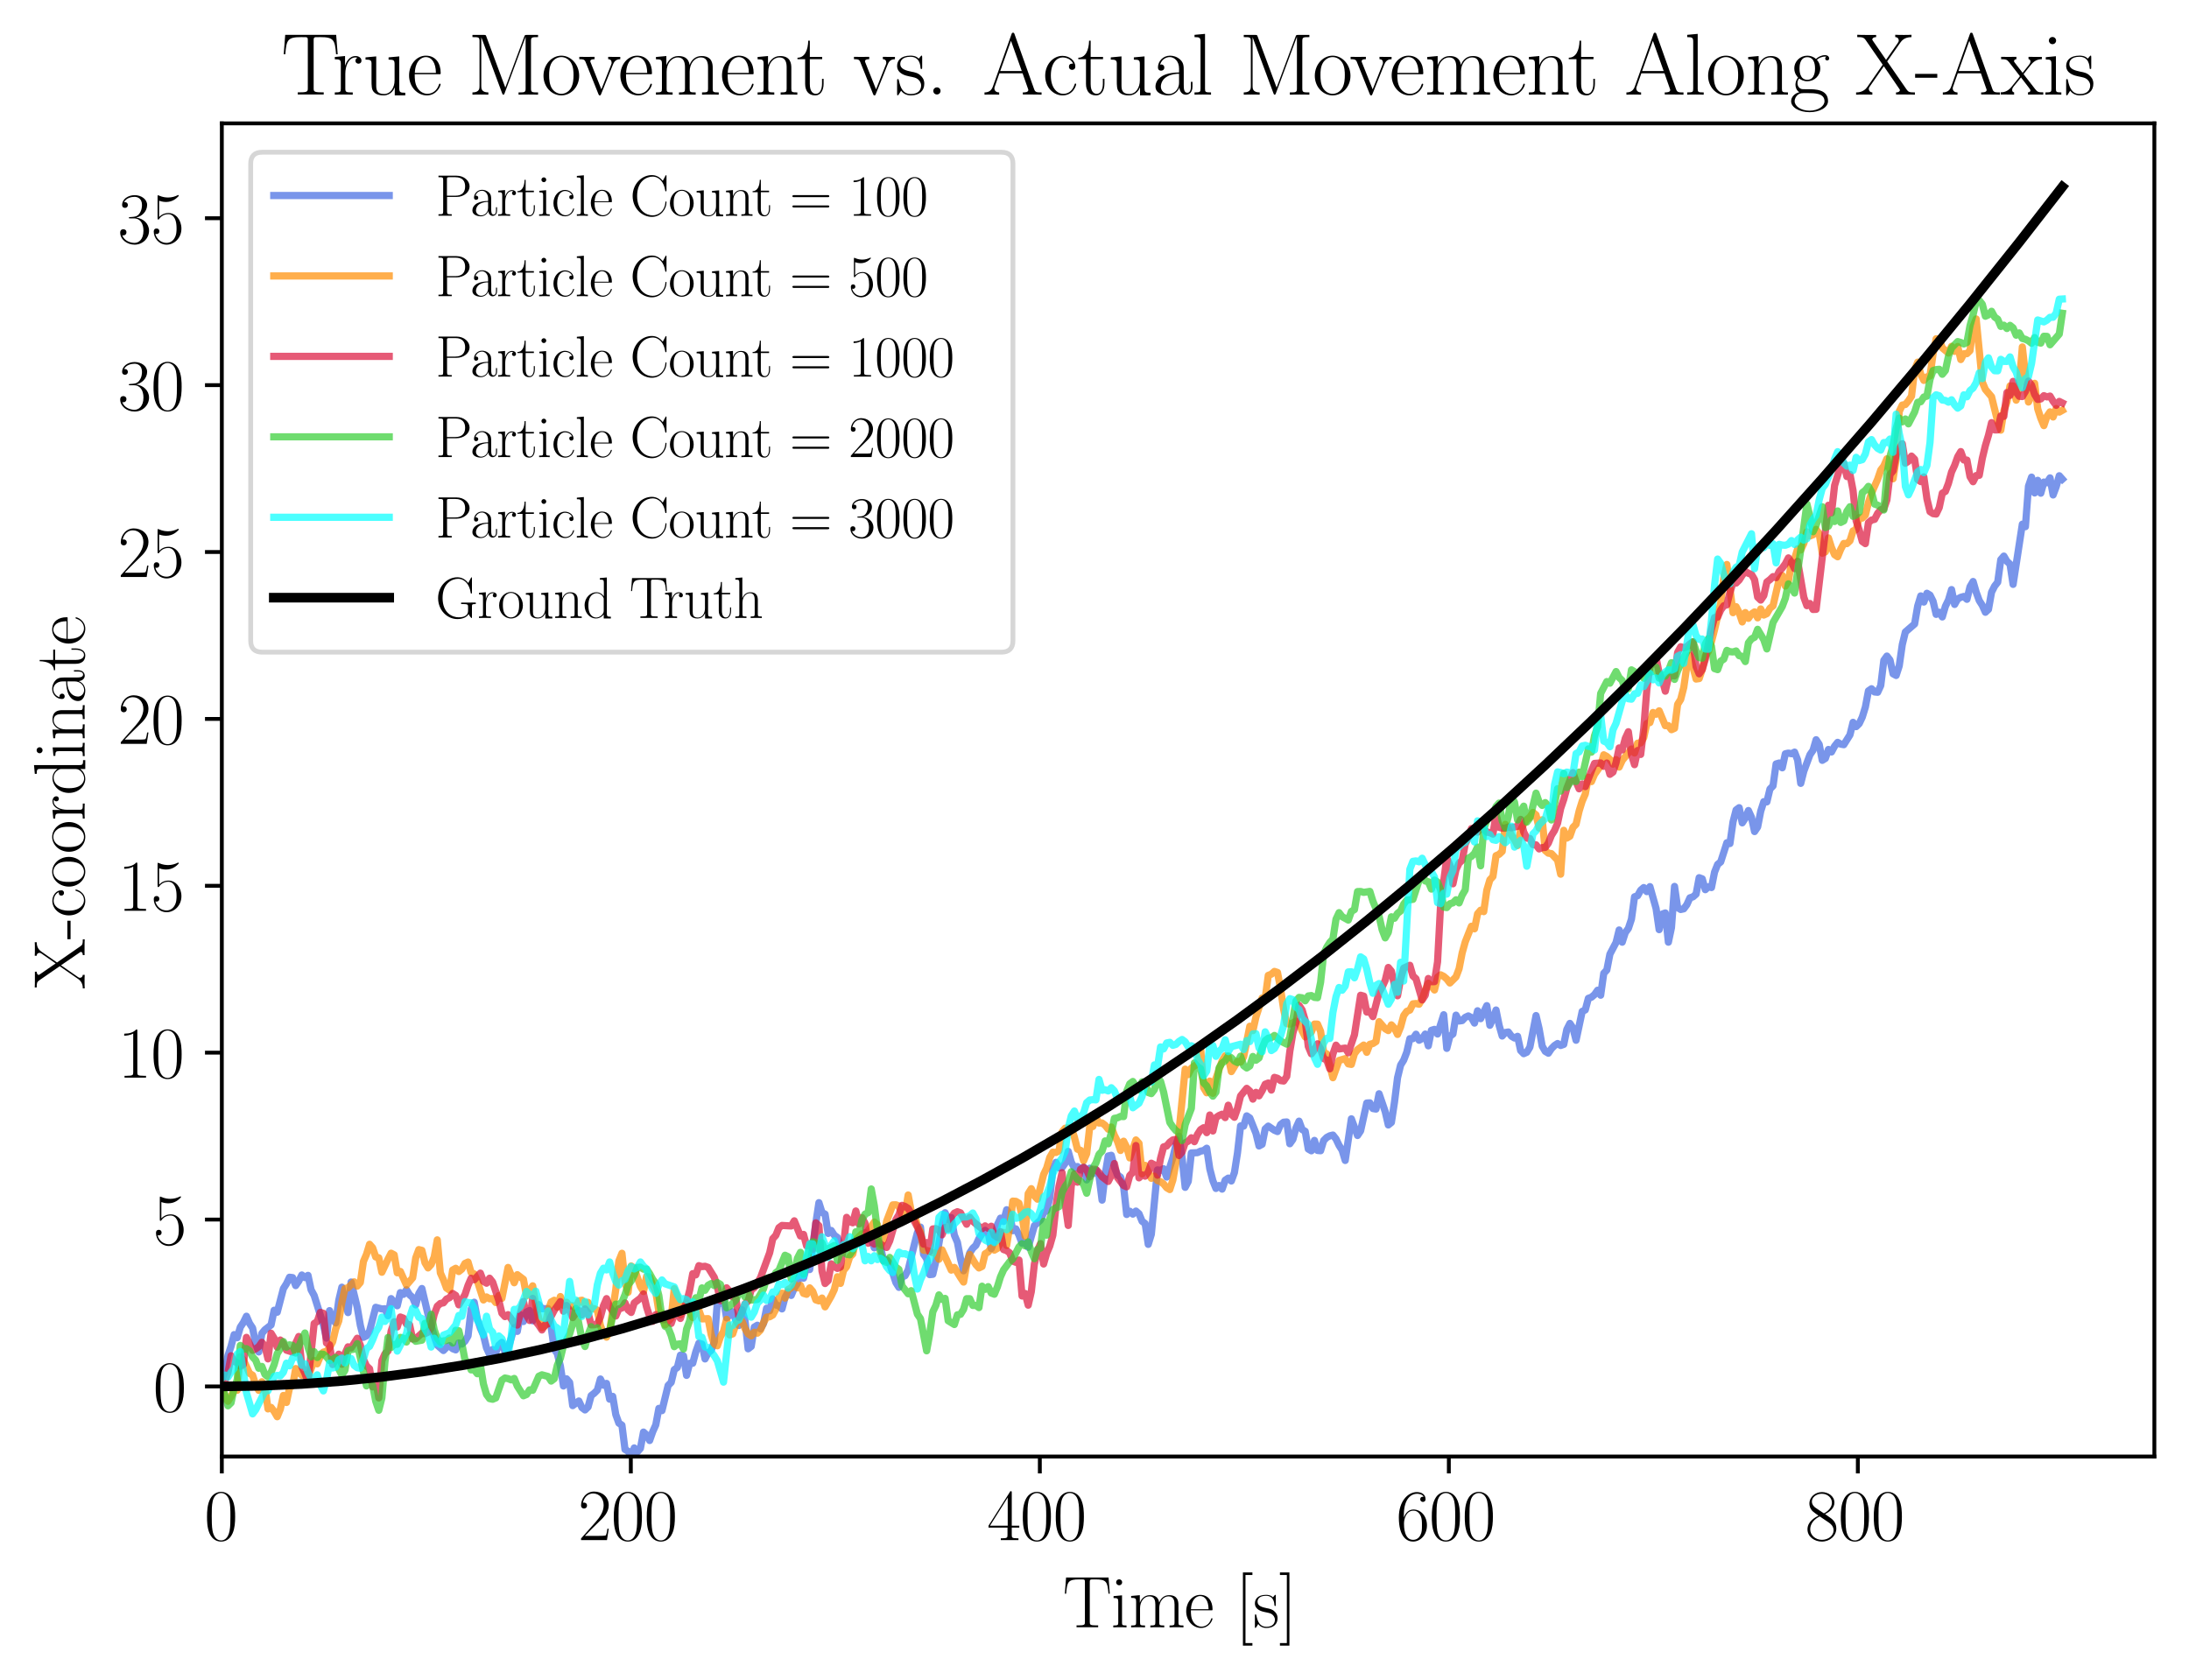 <?xml version="1.0" encoding="utf-8" standalone="no"?>
<!DOCTYPE svg PUBLIC "-//W3C//DTD SVG 1.1//EN"
  "http://www.w3.org/Graphics/SVG/1.1/DTD/svg11.dtd">
<svg xmlns:xlink="http://www.w3.org/1999/xlink" width="455.076pt" height="349.281pt" viewBox="0 0 455.076 349.281" xmlns="http://www.w3.org/2000/svg" version="1.1">
 <defs>
  <style type="text/css">*{stroke-linejoin: round; stroke-linecap: butt}</style>
 </defs>
 <g id="figure_1">
  <g id="patch_1">
   <path d="M 0 349.281 
L 455.076 349.281 
L 455.076 0 
L 0 0 
z
" style="fill: #ffffff"/>
  </g>
  <g id="axes_1">
   <g id="patch_2">
    <path d="M 46.116 302.853 
L 447.876 302.853 
L 447.876 25.653 
L 46.116 25.653 
z
" style="fill: #ffffff"/>
   </g>
   <g id="matplotlib.axis_1">
    <g id="xtick_1">
     <g id="line2d_1">
      <defs>
       <path id="m6936bf9bad" d="M 0 0 
L 0 3.5 
" style="stroke: #000000; stroke-width: 0.8"/>
      </defs>
      <g>
       <use xlink:href="#m6936bf9bad" x="46.116" y="302.853" style="stroke: #000000; stroke-width: 0.8"/>
      </g>
     </g>
     <g id="text_1">
      <!-- $\mathdefault{0}$ -->
      <g transform="translate(42.458 320.231) scale(0.15 -0.15)">
       <defs>
        <path id="CMR17-30" d="M 2688 2025 
C 2688 2416 2682 3080 2413 3591 
C 2176 4039 1798 4198 1466 4198 
C 1158 4198 768 4058 525 3597 
C 269 3118 243 2524 243 2025 
C 243 1661 250 1106 448 619 
C 723 -39 1216 -128 1466 -128 
C 1760 -128 2208 -7 2470 600 
C 2662 1042 2688 1559 2688 2025 
z
M 1466 -26 
C 1056 -26 813 325 723 812 
C 653 1188 653 1738 653 2096 
C 653 2588 653 2997 736 3387 
C 858 3929 1216 4096 1466 4096 
C 1728 4096 2067 3923 2189 3400 
C 2272 3036 2278 2607 2278 2096 
C 2278 1680 2278 1169 2202 792 
C 2067 95 1690 -26 1466 -26 
z
" transform="scale(0.016)"/>
       </defs>
       <use xlink:href="#CMR17-30" transform="scale(0.996)"/>
      </g>
     </g>
    </g>
    <g id="xtick_2">
     <g id="line2d_2">
      <g>
       <use xlink:href="#m6936bf9bad" x="131.145" y="302.853" style="stroke: #000000; stroke-width: 0.8"/>
      </g>
     </g>
     <g id="text_2">
      <!-- $\mathdefault{200}$ -->
      <g transform="translate(120.17 320.231) scale(0.15 -0.15)">
       <defs>
        <path id="CMR17-32" d="M 2669 989 
L 2554 989 
C 2490 536 2438 459 2413 420 
C 2381 369 1920 369 1830 369 
L 602 369 
C 832 619 1280 1072 1824 1597 
C 2214 1967 2669 2402 2669 3035 
C 2669 3790 2067 4224 1395 4224 
C 691 4224 262 3604 262 3030 
C 262 2780 448 2748 525 2748 
C 589 2748 781 2787 781 3010 
C 781 3207 614 3264 525 3264 
C 486 3264 448 3258 422 3245 
C 544 3790 915 4058 1306 4058 
C 1862 4058 2227 3617 2227 3035 
C 2227 2479 1901 2000 1536 1584 
L 262 146 
L 262 0 
L 2515 0 
L 2669 989 
z
" transform="scale(0.016)"/>
       </defs>
       <use xlink:href="#CMR17-32" transform="scale(0.996)"/>
       <use xlink:href="#CMR17-30" transform="translate(45.69 0) scale(0.996)"/>
       <use xlink:href="#CMR17-30" transform="translate(91.381 0) scale(0.996)"/>
      </g>
     </g>
    </g>
    <g id="xtick_3">
     <g id="line2d_3">
      <g>
       <use xlink:href="#m6936bf9bad" x="216.173" y="302.853" style="stroke: #000000; stroke-width: 0.8"/>
      </g>
     </g>
     <g id="text_3">
      <!-- $\mathdefault{400}$ -->
      <g transform="translate(205.199 320.231) scale(0.15 -0.15)">
       <defs>
        <path id="CMR17-34" d="M 2150 4122 
C 2150 4256 2144 4256 2029 4256 
L 128 1254 
L 128 1088 
L 1779 1088 
L 1779 457 
C 1779 224 1766 160 1318 160 
L 1197 160 
L 1197 0 
C 1402 0 1747 0 1965 0 
C 2182 0 2528 0 2733 0 
L 2733 160 
L 2611 160 
C 2163 160 2150 224 2150 457 
L 2150 1088 
L 2803 1088 
L 2803 1254 
L 2150 1254 
L 2150 4122 
z
M 1798 3703 
L 1798 1254 
L 256 1254 
L 1798 3703 
z
" transform="scale(0.016)"/>
       </defs>
       <use xlink:href="#CMR17-34" transform="scale(0.996)"/>
       <use xlink:href="#CMR17-30" transform="translate(45.69 0) scale(0.996)"/>
       <use xlink:href="#CMR17-30" transform="translate(91.381 0) scale(0.996)"/>
      </g>
     </g>
    </g>
    <g id="xtick_4">
     <g id="line2d_4">
      <g>
       <use xlink:href="#m6936bf9bad" x="301.202" y="302.853" style="stroke: #000000; stroke-width: 0.8"/>
      </g>
     </g>
     <g id="text_4">
      <!-- $\mathdefault{600}$ -->
      <g transform="translate(290.227 320.231) scale(0.15 -0.15)">
       <defs>
        <path id="CMR17-36" d="M 678 2176 
C 678 3690 1395 4032 1811 4032 
C 1946 4032 2272 4009 2400 3776 
C 2298 3776 2106 3776 2106 3553 
C 2106 3381 2246 3323 2336 3323 
C 2394 3323 2566 3348 2566 3560 
C 2566 3954 2246 4179 1805 4179 
C 1043 4179 243 3390 243 1984 
C 243 253 966 -128 1478 -128 
C 2099 -128 2688 427 2688 1283 
C 2688 2081 2170 2662 1517 2662 
C 1126 2662 838 2407 678 1960 
L 678 2176 
z
M 1478 25 
C 691 25 691 1200 691 1436 
C 691 1896 909 2560 1504 2560 
C 1613 2560 1926 2560 2138 2120 
C 2253 1870 2253 1609 2253 1289 
C 2253 944 2253 690 2118 434 
C 1978 171 1773 25 1478 25 
z
" transform="scale(0.016)"/>
       </defs>
       <use xlink:href="#CMR17-36" transform="scale(0.996)"/>
       <use xlink:href="#CMR17-30" transform="translate(45.69 0) scale(0.996)"/>
       <use xlink:href="#CMR17-30" transform="translate(91.381 0) scale(0.996)"/>
      </g>
     </g>
    </g>
    <g id="xtick_5">
     <g id="line2d_5">
      <g>
       <use xlink:href="#m6936bf9bad" x="386.23" y="302.853" style="stroke: #000000; stroke-width: 0.8"/>
      </g>
     </g>
     <g id="text_5">
      <!-- $\mathdefault{800}$ -->
      <g transform="translate(375.256 320.231) scale(0.15 -0.15)">
       <defs>
        <path id="CMR17-38" d="M 1741 2264 
C 2144 2467 2554 2773 2554 3263 
C 2554 3841 1990 4179 1472 4179 
C 890 4179 378 3759 378 3180 
C 378 3021 416 2747 666 2505 
C 730 2442 998 2251 1171 2130 
C 883 1983 211 1634 211 934 
C 211 279 838 -128 1459 -128 
C 2144 -128 2720 362 2720 1010 
C 2720 1590 2330 1857 2074 2029 
L 1741 2264 
z
M 902 2822 
C 851 2854 595 3051 595 3351 
C 595 3739 998 4032 1459 4032 
C 1965 4032 2336 3676 2336 3262 
C 2336 2669 1670 2331 1638 2331 
C 1632 2331 1626 2331 1574 2370 
L 902 2822 
z
M 2080 1519 
C 2176 1449 2483 1240 2483 851 
C 2483 381 2010 25 1472 25 
C 890 25 448 438 448 940 
C 448 1443 838 1862 1280 2060 
L 2080 1519 
z
" transform="scale(0.016)"/>
       </defs>
       <use xlink:href="#CMR17-38" transform="scale(0.996)"/>
       <use xlink:href="#CMR17-30" transform="translate(45.69 0) scale(0.996)"/>
       <use xlink:href="#CMR17-30" transform="translate(91.381 0) scale(0.996)"/>
      </g>
     </g>
    </g>
    <g id="text_6">
     <!-- Time [s] -->
     <g transform="translate(220.942 338.345) scale(0.15 -0.15)">
      <defs>
       <path id="CMR17-54" d="M 3981 4326 
L 288 4326 
L 179 2918 
L 294 2918 
C 378 3976 467 4160 1453 4160 
C 1568 4160 1754 4160 1805 4154 
C 1926 4135 1926 4058 1926 3912 
L 1926 459 
C 1926 230 1907 160 1376 160 
L 1197 160 
L 1197 0 
C 1504 0 1824 0 2138 0 
C 2451 0 2771 0 3078 0 
L 3078 160 
L 2899 160 
C 2368 160 2349 230 2349 459 
L 2349 3912 
C 2349 4052 2349 4129 2464 4154 
C 2515 4160 2701 4160 2816 4160 
C 3795 4160 3891 3976 3974 2918 
L 4090 2918 
L 3981 4326 
z
" transform="scale(0.016)"/>
       <path id="CMR17-69" d="M 992 3909 
C 992 4049 877 4170 730 4170 
C 589 4170 467 4056 467 3909 
C 467 3769 582 3648 730 3648 
C 870 3648 992 3763 992 3909 
z
M 243 2706 
L 243 2541 
C 602 2541 653 2502 653 2197 
L 653 427 
C 653 184 627 153 218 153 
L 218 -13 
C 371 0 646 0 806 0 
C 960 0 1222 0 1370 -13 
L 1370 153 
C 992 153 979 191 979 420 
L 979 2776 
L 243 2706 
z
" transform="scale(0.016)"/>
       <path id="CMR17-6d" d="M 4326 1933 
C 4326 2252 4269 2790 3507 2790 
C 3072 2790 2771 2496 2656 2151 
L 2650 2151 
C 2573 2676 2195 2790 1837 2790 
C 1331 2790 1069 2400 973 2144 
L 966 2144 
L 966 2790 
L 211 2720 
L 211 2554 
C 589 2554 646 2515 646 2208 
L 646 428 
C 646 184 621 153 211 153 
L 211 -13 
C 365 0 646 0 813 0 
C 979 0 1267 0 1421 -13 
L 1421 153 
C 1011 153 986 178 986 428 
L 986 1658 
C 986 2247 1344 2688 1792 2688 
C 2266 2688 2317 2266 2317 1958 
L 2317 428 
C 2317 184 2291 153 1882 153 
L 1882 -13 
C 2035 0 2317 0 2483 0 
C 2650 0 2938 0 3091 -13 
L 3091 153 
C 2682 153 2656 178 2656 428 
L 2656 1658 
C 2656 2247 3014 2688 3462 2688 
C 3936 2688 3987 2266 3987 1958 
L 3987 428 
C 3987 184 3962 153 3552 153 
L 3552 -13 
C 3706 0 3987 0 4154 0 
C 4320 0 4608 0 4762 -13 
L 4762 153 
C 4352 153 4326 178 4326 428 
L 4326 1933 
z
" transform="scale(0.016)"/>
       <path id="CMR17-65" d="M 2438 1472 
C 2464 1498 2464 1511 2464 1576 
C 2464 2238 2118 2816 1389 2816 
C 710 2816 173 2169 173 1383 
C 173 551 781 -64 1459 -64 
C 2176 -64 2458 607 2458 740 
C 2458 784 2419 784 2406 784 
C 2362 784 2355 771 2330 696 
C 2189 265 1837 51 1504 51 
C 1229 51 954 203 781 480 
C 582 803 582 1176 582 1472 
L 2438 1472 
z
M 589 1568 
C 634 2505 1126 2714 1382 2714 
C 1818 2714 2112 2297 2118 1568 
L 589 1568 
z
" transform="scale(0.016)"/>
       <path id="CMR17-5b" d="M 1504 -1600 
L 1504 -1377 
L 902 -1377 
L 902 4544 
L 1504 4544 
L 1504 4767 
L 678 4767 
L 678 -1600 
L 1504 -1600 
z
" transform="scale(0.016)"/>
       <path id="CMR17-73" d="M 1978 2697 
C 1978 2813 1971 2819 1933 2819 
C 1907 2819 1901 2813 1824 2717 
C 1805 2691 1747 2626 1728 2601 
C 1523 2819 1235 2819 1126 2819 
C 416 2819 160 2447 160 2076 
C 160 1498 813 1365 998 1325 
C 1402 1243 1542 1217 1677 1101 
C 1760 1025 1901 884 1901 654 
C 1901 384 1747 38 1158 38 
C 602 38 403 460 288 1021 
C 269 1110 269 1117 218 1117 
C 166 1117 160 1110 160 983 
L 160 63 
C 160 -51 166 -58 205 -58 
C 237 -58 243 -51 275 0 
C 314 57 410 211 448 276 
C 576 103 800 -64 1158 -64 
C 1792 -64 2131 283 2131 784 
C 2131 1112 1958 1285 1875 1362 
C 1683 1561 1459 1606 1190 1657 
C 838 1735 390 1825 390 2217 
C 390 2383 480 2737 1126 2737 
C 1811 2737 1850 2094 1862 1888 
C 1869 1856 1901 1849 1920 1849 
C 1978 1849 1978 1869 1978 1978 
L 1978 2697 
z
" transform="scale(0.016)"/>
       <path id="CMR17-5d" d="M 915 4767 
L 90 4767 
L 90 4544 
L 691 4544 
L 691 -1377 
L 90 -1377 
L 90 -1600 
L 915 -1600 
L 915 4767 
z
" transform="scale(0.016)"/>
      </defs>
      <use xlink:href="#CMR17-54" transform="scale(0.996)"/>
      <use xlink:href="#CMR17-69" transform="translate(66.51 0) scale(0.996)"/>
      <use xlink:href="#CMR17-6d" transform="translate(91.381 0) scale(0.996)"/>
      <use xlink:href="#CMR17-65" transform="translate(168.301 0) scale(0.996)"/>
      <use xlink:href="#CMR17-5b" transform="translate(238.862 0) scale(0.996)"/>
      <use xlink:href="#CMR17-73" transform="translate(263.733 0) scale(0.996)"/>
      <use xlink:href="#CMR17-5d" transform="translate(299.535 0) scale(0.996)"/>
     </g>
    </g>
   </g>
   <g id="matplotlib.axis_2">
    <g id="ytick_1">
     <g id="line2d_6">
      <defs>
       <path id="m720c780491" d="M 0 0 
L -3.5 0 
" style="stroke: #000000; stroke-width: 0.8"/>
      </defs>
      <g>
       <use xlink:href="#m720c780491" x="46.116" y="288.28" style="stroke: #000000; stroke-width: 0.8"/>
      </g>
     </g>
     <g id="text_7">
      <!-- $\mathdefault{0}$ -->
      <g transform="translate(31.8 293.469) scale(0.15 -0.15)">
       <use xlink:href="#CMR17-30" transform="scale(0.996)"/>
      </g>
     </g>
    </g>
    <g id="ytick_2">
     <g id="line2d_7">
      <g>
       <use xlink:href="#m720c780491" x="46.116" y="253.58" style="stroke: #000000; stroke-width: 0.8"/>
      </g>
     </g>
     <g id="text_8">
      <!-- $\mathdefault{5}$ -->
      <g transform="translate(31.8 258.769) scale(0.15 -0.15)">
       <defs>
        <path id="CMR17-35" d="M 730 3692 
C 794 3666 1056 3584 1325 3584 
C 1920 3584 2246 3911 2432 4100 
C 2432 4157 2432 4192 2394 4192 
C 2387 4192 2374 4192 2323 4163 
C 2099 4058 1837 3973 1517 3973 
C 1325 3973 1037 3999 723 4139 
C 653 4171 640 4171 634 4171 
C 602 4171 595 4164 595 4037 
L 595 2203 
C 595 2089 595 2057 659 2057 
C 691 2057 704 2070 736 2114 
C 941 2401 1222 2522 1542 2522 
C 1766 2522 2246 2382 2246 1289 
C 2246 1085 2246 715 2054 421 
C 1894 159 1645 25 1370 25 
C 947 25 518 320 403 814 
C 429 807 480 795 506 795 
C 589 795 749 840 749 1038 
C 749 1210 627 1280 506 1280 
C 358 1280 262 1190 262 1011 
C 262 454 704 -128 1382 -128 
C 2042 -128 2669 440 2669 1264 
C 2669 2030 2170 2624 1549 2624 
C 1222 2624 947 2503 730 2274 
L 730 3692 
z
" transform="scale(0.016)"/>
       </defs>
       <use xlink:href="#CMR17-35" transform="scale(0.996)"/>
      </g>
     </g>
    </g>
    <g id="ytick_3">
     <g id="line2d_8">
      <g>
       <use xlink:href="#m720c780491" x="46.116" y="218.879" style="stroke: #000000; stroke-width: 0.8"/>
      </g>
     </g>
     <g id="text_9">
      <!-- $\mathdefault{10}$ -->
      <g transform="translate(24.483 224.068) scale(0.15 -0.15)">
       <defs>
        <path id="CMR17-31" d="M 1702 4058 
C 1702 4192 1696 4192 1606 4192 
C 1357 3916 979 3827 621 3827 
C 602 3827 570 3827 563 3808 
C 557 3795 557 3782 557 3648 
C 755 3648 1088 3686 1344 3839 
L 1344 461 
C 1344 236 1331 160 781 160 
L 589 160 
L 589 0 
C 896 0 1216 0 1523 0 
C 1830 0 2150 0 2458 0 
L 2458 160 
L 2266 160 
C 1715 160 1702 230 1702 458 
L 1702 4058 
z
" transform="scale(0.016)"/>
       </defs>
       <use xlink:href="#CMR17-31" transform="scale(0.996)"/>
       <use xlink:href="#CMR17-30" transform="translate(45.69 0) scale(0.996)"/>
      </g>
     </g>
    </g>
    <g id="ytick_4">
     <g id="line2d_9">
      <g>
       <use xlink:href="#m720c780491" x="46.116" y="184.179" style="stroke: #000000; stroke-width: 0.8"/>
      </g>
     </g>
     <g id="text_10">
      <!-- $\mathdefault{15}$ -->
      <g transform="translate(24.483 189.368) scale(0.15 -0.15)">
       <use xlink:href="#CMR17-31" transform="scale(0.996)"/>
       <use xlink:href="#CMR17-35" transform="translate(45.69 0) scale(0.996)"/>
      </g>
     </g>
    </g>
    <g id="ytick_5">
     <g id="line2d_10">
      <g>
       <use xlink:href="#m720c780491" x="46.116" y="149.478" style="stroke: #000000; stroke-width: 0.8"/>
      </g>
     </g>
     <g id="text_11">
      <!-- $\mathdefault{20}$ -->
      <g transform="translate(24.483 154.667) scale(0.15 -0.15)">
       <use xlink:href="#CMR17-32" transform="scale(0.996)"/>
       <use xlink:href="#CMR17-30" transform="translate(45.69 0) scale(0.996)"/>
      </g>
     </g>
    </g>
    <g id="ytick_6">
     <g id="line2d_11">
      <g>
       <use xlink:href="#m720c780491" x="46.116" y="114.778" style="stroke: #000000; stroke-width: 0.8"/>
      </g>
     </g>
     <g id="text_12">
      <!-- $\mathdefault{25}$ -->
      <g transform="translate(24.483 119.967) scale(0.15 -0.15)">
       <use xlink:href="#CMR17-32" transform="scale(0.996)"/>
       <use xlink:href="#CMR17-35" transform="translate(45.69 0) scale(0.996)"/>
      </g>
     </g>
    </g>
    <g id="ytick_7">
     <g id="line2d_12">
      <g>
       <use xlink:href="#m720c780491" x="46.116" y="80.077" style="stroke: #000000; stroke-width: 0.8"/>
      </g>
     </g>
     <g id="text_13">
      <!-- $\mathdefault{30}$ -->
      <g transform="translate(24.483 85.266) scale(0.15 -0.15)">
       <defs>
        <path id="CMR17-33" d="M 1414 2157 
C 1984 2157 2234 1662 2234 1090 
C 2234 320 1824 25 1453 25 
C 1114 25 563 194 390 693 
C 422 680 454 680 486 680 
C 640 680 755 782 755 948 
C 755 1133 614 1216 486 1216 
C 378 1216 211 1165 211 926 
C 211 335 787 -128 1466 -128 
C 2176 -128 2720 430 2720 1085 
C 2720 1707 2208 2157 1600 2227 
C 2086 2328 2554 2756 2554 3329 
C 2554 3820 2048 4179 1472 4179 
C 890 4179 378 3829 378 3329 
C 378 3110 544 3072 627 3072 
C 762 3072 877 3155 877 3321 
C 877 3486 762 3569 627 3569 
C 602 3569 570 3569 544 3557 
C 730 3959 1235 4032 1459 4032 
C 1683 4032 2106 3925 2106 3320 
C 2106 3143 2080 2828 1862 2550 
C 1670 2304 1453 2304 1242 2284 
C 1210 2284 1062 2269 1037 2269 
C 992 2263 966 2257 966 2208 
C 966 2163 973 2157 1101 2157 
L 1414 2157 
z
" transform="scale(0.016)"/>
       </defs>
       <use xlink:href="#CMR17-33" transform="scale(0.996)"/>
       <use xlink:href="#CMR17-30" transform="translate(45.69 0) scale(0.996)"/>
      </g>
     </g>
    </g>
    <g id="ytick_8">
     <g id="line2d_13">
      <g>
       <use xlink:href="#m720c780491" x="46.116" y="45.377" style="stroke: #000000; stroke-width: 0.8"/>
      </g>
     </g>
     <g id="text_14">
      <!-- $\mathdefault{35}$ -->
      <g transform="translate(24.483 50.566) scale(0.15 -0.15)">
       <use xlink:href="#CMR17-33" transform="scale(0.996)"/>
       <use xlink:href="#CMR17-35" transform="translate(45.69 0) scale(0.996)"/>
      </g>
     </g>
    </g>
    <g id="text_15">
     <!-- X-coordinate -->
     <g transform="translate(17.578 205.709) rotate(-90) scale(0.15 -0.15)">
      <defs>
       <path id="CMR17-58" d="M 2336 2398 
L 3283 3753 
C 3379 3886 3571 4160 4096 4160 
L 4096 4332 
C 3949 4319 3706 4319 3552 4319 
C 3341 4319 3078 4319 2918 4332 
L 2918 4166 
C 3123 4147 3174 4020 3174 3918 
C 3174 3843 3142 3792 3098 3728 
L 2253 2513 
L 1306 3887 
C 1261 3956 1254 3975 1254 3994 
C 1254 4052 1325 4160 1536 4160 
L 1536 4319 
C 1331 4319 1018 4319 806 4319 
C 640 4319 320 4319 166 4332 
L 166 4160 
C 518 4160 634 4148 774 3951 
L 2010 2163 
L 896 549 
C 621 153 205 153 83 153 
L 83 -13 
C 230 0 474 0 627 0 
C 800 0 1101 0 1261 -13 
L 1261 153 
C 1062 172 1005 299 1005 401 
C 1005 483 1037 528 1069 572 
L 2093 2048 
L 3206 422 
C 3258 352 3258 333 3258 314 
C 3258 263 3200 153 2976 153 
L 2976 0 
C 3181 0 3494 0 3706 0 
C 3872 0 4192 0 4346 -13 
L 4346 153 
C 3936 153 3872 184 3744 363 
L 2336 2398 
z
" transform="scale(0.016)"/>
       <path id="CMR17-2d" d="M 1632 1216 
L 1632 1496 
L 26 1496 
L 26 1216 
L 1632 1216 
z
" transform="scale(0.016)"/>
       <path id="CMR17-63" d="M 2234 2240 
C 2112 2240 1933 2240 1933 2017 
C 1933 1838 2080 1787 2163 1787 
C 2208 1787 2394 1807 2394 2024 
C 2394 2467 1958 2803 1466 2803 
C 787 2803 211 2178 211 1363 
C 211 516 813 -64 1466 -64 
C 2259 -64 2458 677 2458 748 
C 2458 774 2451 793 2406 793 
C 2362 793 2355 787 2330 703 
C 2163 180 1798 51 1523 51 
C 1114 51 621 427 621 1369 
C 621 2338 1094 2688 1472 2688 
C 1722 2688 2093 2573 2234 2240 
z
" transform="scale(0.016)"/>
       <path id="CMR17-6f" d="M 2758 1356 
C 2758 2176 2163 2816 1466 2816 
C 768 2816 173 2176 173 1356 
C 173 551 768 -64 1466 -64 
C 2163 -64 2758 551 2758 1356 
z
M 1466 51 
C 1165 51 909 230 762 480 
C 602 767 582 1126 582 1408 
C 582 1677 595 2010 762 2298 
C 890 2509 1139 2714 1466 2714 
C 1754 2714 1997 2554 2150 2330 
C 2349 2029 2349 1607 2349 1408 
C 2349 1158 2336 775 2163 467 
C 1984 173 1709 51 1466 51 
z
" transform="scale(0.016)"/>
       <path id="CMR17-72" d="M 960 1497 
C 960 2112 1222 2688 1702 2688 
C 1747 2688 1792 2682 1837 2662 
C 1837 2662 1696 2617 1696 2452 
C 1696 2298 1818 2234 1914 2234 
C 1990 2234 2131 2279 2131 2458 
C 2131 2663 1926 2790 1709 2790 
C 1222 2790 1011 2317 947 2093 
L 941 2093 
L 941 2790 
L 198 2720 
L 198 2554 
C 576 2554 634 2515 634 2208 
L 634 428 
C 634 184 608 153 198 153 
L 198 -13 
C 352 0 646 0 813 0 
C 998 0 1325 0 1498 -13 
L 1498 153 
C 1037 153 960 153 960 440 
L 960 1497 
z
" transform="scale(0.016)"/>
       <path id="CMR17-64" d="M 1869 4326 
L 1869 4160 
C 2246 4160 2304 4122 2304 3820 
L 2304 2345 
C 2278 2377 2016 2790 1498 2790 
C 845 2790 211 2208 211 1364 
C 211 525 806 -64 1434 -64 
C 1978 -64 2259 337 2291 380 
L 2291 -63 
L 3066 -63 
L 3066 128 
C 2688 128 2630 166 2630 473 
L 2630 4396 
L 1869 4326 
z
M 2291 755 
C 2291 563 2176 390 2029 262 
C 1811 70 1594 38 1472 38 
C 1286 38 621 134 621 1356 
C 621 2612 1363 2688 1530 2688 
C 1824 2688 2061 2522 2208 2291 
C 2291 2157 2291 2138 2291 2023 
L 2291 755 
z
" transform="scale(0.016)"/>
       <path id="CMR17-6e" d="M 2656 1933 
C 2656 2259 2592 2790 1837 2790 
C 1331 2790 1069 2400 973 2144 
L 966 2144 
L 966 2790 
L 211 2720 
L 211 2554 
C 589 2554 646 2515 646 2208 
L 646 428 
C 646 184 621 153 211 153 
L 211 -13 
C 365 0 646 0 813 0 
C 979 0 1267 0 1421 -13 
L 1421 153 
C 1011 153 986 178 986 428 
L 986 1658 
C 986 2247 1344 2688 1792 2688 
C 2266 2688 2317 2266 2317 1958 
L 2317 428 
C 2317 184 2291 153 1882 153 
L 1882 -13 
C 2035 0 2317 0 2483 0 
C 2650 0 2938 0 3091 -13 
L 3091 153 
C 2682 153 2656 178 2656 428 
L 2656 1933 
z
" transform="scale(0.016)"/>
       <path id="CMR17-61" d="M 2304 1653 
C 2304 2072 2304 2294 2035 2543 
C 1798 2752 1523 2816 1306 2816 
C 800 2816 435 2407 435 1971 
C 435 1728 627 1728 666 1728 
C 749 1728 896 1778 896 1954 
C 896 2112 774 2181 666 2181 
C 640 2181 608 2174 589 2168 
C 723 2592 1069 2714 1293 2714 
C 1613 2714 1965 2429 1965 1885 
L 1965 1600 
C 1587 1600 1133 1549 774 1357 
C 371 1133 256 813 256 570 
C 256 77 832 -64 1171 -64 
C 1523 -64 1850 139 1990 511 
C 2003 233 2182 -18 2464 -18 
C 2598 -18 2938 70 2938 567 
L 2938 920 
L 2822 920 
L 2822 562 
C 2822 178 2650 128 2566 128 
C 2304 128 2304 458 2304 738 
L 2304 1653 
z
M 1965 870 
C 1965 317 1568 38 1216 38 
C 896 38 646 275 646 570 
C 646 761 730 1100 1101 1305 
C 1408 1478 1760 1504 1965 1504 
L 1965 870 
z
" transform="scale(0.016)"/>
       <path id="CMR17-74" d="M 966 2560 
L 1862 2560 
L 1862 2725 
L 966 2725 
L 966 3904 
L 851 3904 
C 838 3245 614 2668 70 2668 
L 70 2560 
L 627 2560 
L 627 771 
C 627 650 627 -64 1370 -64 
C 1747 -64 1965 306 1965 777 
L 1965 1140 
L 1850 1140 
L 1850 783 
C 1850 344 1677 51 1408 51 
C 1222 51 966 178 966 758 
L 966 2560 
z
" transform="scale(0.016)"/>
      </defs>
      <use xlink:href="#CMR17-58" transform="scale(0.996)"/>
      <use xlink:href="#CMR17-2d" transform="translate(69.072 0) scale(0.996)"/>
      <use xlink:href="#CMR17-63" transform="translate(99.148 0) scale(0.996)"/>
      <use xlink:href="#CMR17-6f" transform="translate(139.634 0) scale(0.996)"/>
      <use xlink:href="#CMR17-6f" transform="translate(187.927 0) scale(0.996)"/>
      <use xlink:href="#CMR17-72" transform="translate(233.617 0) scale(0.996)"/>
      <use xlink:href="#CMR17-64" transform="translate(268.898 0) scale(0.996)"/>
      <use xlink:href="#CMR17-69" transform="translate(319.794 0) scale(0.996)"/>
      <use xlink:href="#CMR17-6e" transform="translate(344.665 0) scale(0.996)"/>
      <use xlink:href="#CMR17-61" transform="translate(395.56 0) scale(0.996)"/>
      <use xlink:href="#CMR17-74" transform="translate(441.25 0) scale(0.996)"/>
      <use xlink:href="#CMR17-65" transform="translate(476.531 0) scale(0.996)"/>
     </g>
    </g>
   </g>
   <g id="line2d_14">
    <path d="M 46.116 286.897 
L 46.756 285.17 
L 47.396 281.85 
L 48.035 279.923 
L 48.675 277.5 
L 49.315 278.148 
L 49.955 275.956 
L 50.595 274.984 
L 51.235 273.679 
L 51.875 275.159 
L 52.514 276.129 
L 53.154 279.373 
L 53.794 281.107 
L 54.434 277.258 
L 55.074 276.495 
L 56.353 275.49 
L 56.993 272.435 
L 57.633 272.843 
L 58.913 267.94 
L 59.553 266.923 
L 60.193 265.57 
L 60.832 265.652 
L 61.472 267.308 
L 62.112 266.361 
L 62.752 265.106 
L 63.392 265.647 
L 64.032 265.182 
L 64.672 268.188 
L 65.311 269.363 
L 67.231 275.478 
L 67.871 278.23 
L 68.511 272.515 
L 69.15 274.319 
L 69.79 275.073 
L 70.43 270.365 
L 71.07 267.641 
L 71.71 270.744 
L 72.35 272.92 
L 72.99 266.572 
L 74.269 271.827 
L 74.909 275.568 
L 75.549 278.07 
L 76.189 277.761 
L 76.829 276.769 
L 78.108 271.826 
L 79.388 272.168 
L 80.028 272.123 
L 80.668 273.576 
L 81.308 270.016 
L 82.587 271.501 
L 83.227 268.772 
L 83.867 269.137 
L 84.507 268.167 
L 85.147 269.223 
L 85.786 269.773 
L 86.426 271.319 
L 87.066 268.971 
L 87.706 267.914 
L 88.986 273.329 
L 90.265 277.805 
L 90.905 279.688 
L 92.185 280.807 
L 92.825 280.156 
L 93.465 279.799 
L 94.104 280.432 
L 94.744 280.674 
L 95.384 279.231 
L 96.024 279.462 
L 96.664 278.875 
L 97.304 277.775 
L 97.944 272.218 
L 98.583 270.767 
L 99.223 274.153 
L 99.863 276.149 
L 100.503 277.613 
L 101.143 280.261 
L 101.783 281.649 
L 102.422 280.596 
L 103.062 281.252 
L 103.702 279.692 
L 104.342 279.126 
L 104.982 281.065 
L 105.622 280.527 
L 106.901 276.048 
L 107.541 276.83 
L 108.181 273.345 
L 108.821 274.777 
L 109.461 272.795 
L 110.101 272.489 
L 110.741 274.629 
L 112.02 271.27 
L 112.66 272.113 
L 113.94 272.098 
L 114.58 275.942 
L 115.219 280.53 
L 115.859 281.438 
L 116.499 284.044 
L 117.139 288.181 
L 117.779 286.69 
L 118.419 287.441 
L 119.059 292.267 
L 120.338 291.307 
L 120.978 292.679 
L 121.618 293.165 
L 122.258 292.544 
L 122.898 290.183 
L 123.537 289.685 
L 124.177 289.044 
L 124.817 286.732 
L 125.457 288.023 
L 126.097 287.652 
L 126.737 290.923 
L 127.377 290.34 
L 128.016 294.121 
L 128.656 295.9 
L 129.296 296.335 
L 129.936 301.386 
L 130.576 301.752 
L 131.216 302.853 
L 131.855 301.065 
L 132.495 301.899 
L 133.135 301.159 
L 133.775 297.769 
L 134.415 298.353 
L 135.055 299.517 
L 135.695 297.691 
L 136.334 296.265 
L 136.974 292.84 
L 137.614 293.31 
L 138.894 288.082 
L 139.534 287.432 
L 140.173 284.797 
L 140.813 284.334 
L 141.453 281.77 
L 142.093 281.913 
L 142.733 285.977 
L 143.373 283.466 
L 144.013 283.451 
L 144.652 281.086 
L 145.292 279.277 
L 145.932 279.476 
L 146.572 282.556 
L 147.212 281.282 
L 147.852 280.782 
L 148.491 279.011 
L 149.131 270.798 
L 149.771 270.988 
L 150.411 270.194 
L 151.051 274.02 
L 151.691 273.473 
L 152.331 272.738 
L 152.97 274.52 
L 153.61 275.605 
L 154.25 272.333 
L 154.89 274.649 
L 155.53 280.453 
L 156.17 279.964 
L 156.809 275.94 
L 157.449 275.55 
L 158.089 276.315 
L 158.729 275.215 
L 159.369 272.019 
L 160.009 272.54 
L 160.649 270.052 
L 161.288 271.339 
L 161.928 271.503 
L 162.568 272.156 
L 163.208 269.737 
L 163.848 268.599 
L 164.488 269.354 
L 165.128 267.836 
L 165.767 266.863 
L 166.407 264.585 
L 167.047 265.774 
L 167.687 263.321 
L 168.327 263.974 
L 169.606 254.307 
L 170.246 250.063 
L 170.886 252.111 
L 171.526 252.456 
L 172.166 256.458 
L 172.806 255.848 
L 173.446 256.842 
L 174.085 257.303 
L 174.725 258.904 
L 175.365 259.454 
L 176.005 259.3 
L 176.645 258.876 
L 177.285 258.814 
L 177.924 258.513 
L 178.564 258.502 
L 179.204 258.137 
L 179.844 256.296 
L 180.484 257.699 
L 181.124 257.608 
L 181.764 259.462 
L 182.403 258.771 
L 183.043 259.17 
L 183.683 262.105 
L 184.323 261.932 
L 184.963 262.768 
L 186.242 266.668 
L 186.882 267.678 
L 187.522 265.537 
L 188.162 265.245 
L 188.802 264.042 
L 190.082 258.767 
L 190.721 256.294 
L 191.361 255.147 
L 192.001 260.804 
L 192.641 261.7 
L 193.281 265.032 
L 193.921 264.96 
L 194.56 262.234 
L 195.84 254.75 
L 196.48 252.153 
L 197.12 253.599 
L 197.76 253.163 
L 198.4 256.815 
L 199.039 258.304 
L 199.679 261.712 
L 200.319 264.235 
L 200.959 262.684 
L 201.599 260.52 
L 202.239 259.541 
L 202.878 258.946 
L 203.518 257.523 
L 204.158 256.531 
L 204.798 255.822 
L 205.438 256.344 
L 206.078 259.629 
L 206.718 257.978 
L 207.357 254.654 
L 207.997 253.282 
L 208.637 253.973 
L 209.277 251.541 
L 209.917 252.528 
L 210.557 255.895 
L 211.196 255.518 
L 211.836 256.806 
L 212.476 258.507 
L 213.116 258.379 
L 213.756 259.341 
L 215.036 254.872 
L 216.315 253.686 
L 216.955 252.164 
L 217.595 251.725 
L 218.235 249.152 
L 218.875 243.272 
L 219.515 241.687 
L 220.154 242.821 
L 220.794 242.773 
L 221.434 241.867 
L 222.074 239.403 
L 222.714 241.67 
L 223.354 242.821 
L 223.993 242.551 
L 224.633 243.274 
L 225.273 242.633 
L 225.913 245.331 
L 226.553 242.902 
L 227.193 244.037 
L 227.833 243.269 
L 228.472 244.501 
L 229.112 249.538 
L 229.752 244.189 
L 230.392 240.356 
L 231.032 240.219 
L 231.672 242.722 
L 232.311 244.324 
L 232.951 244.758 
L 233.591 246.78 
L 234.231 252.523 
L 234.871 251.84 
L 235.511 252.447 
L 236.151 251.815 
L 236.79 252.375 
L 237.43 253.932 
L 238.07 254.407 
L 238.71 258.735 
L 239.35 256.655 
L 240.629 243.255 
L 241.269 243.348 
L 241.909 243.014 
L 242.549 244.745 
L 243.829 240.716 
L 244.469 237.989 
L 245.108 236.238 
L 245.748 240.752 
L 246.388 246.88 
L 247.028 245.646 
L 247.668 239.726 
L 248.947 239.669 
L 249.587 239.354 
L 250.227 239.228 
L 250.867 238.745 
L 251.507 243.037 
L 252.147 245.503 
L 252.787 247.109 
L 253.426 246.504 
L 254.066 247.248 
L 254.706 245.396 
L 255.346 244.963 
L 255.986 245.56 
L 256.626 243.807 
L 257.265 239.712 
L 257.905 234.106 
L 258.545 234.151 
L 259.185 232.016 
L 259.825 232.455 
L 261.105 235.65 
L 261.744 238.277 
L 262.384 237.928 
L 263.024 234.73 
L 263.664 234.148 
L 264.944 235.013 
L 265.584 235.279 
L 266.223 233.823 
L 266.863 233.339 
L 267.503 233.284 
L 268.143 237.817 
L 268.783 236.909 
L 269.423 234.526 
L 270.062 233.119 
L 270.702 234.857 
L 271.342 235.234 
L 271.982 238.91 
L 272.622 239.284 
L 273.262 237.122 
L 273.902 239.208 
L 274.541 239.269 
L 275.181 237.147 
L 275.821 236.503 
L 276.461 236.163 
L 277.101 236.009 
L 277.741 236.812 
L 278.38 238.156 
L 279.02 239.168 
L 279.66 241.289 
L 280.94 232.634 
L 282.22 236.098 
L 282.859 235.145 
L 284.139 229.35 
L 284.779 229.313 
L 285.419 230.499 
L 286.059 230.607 
L 286.698 227.422 
L 287.978 231.151 
L 288.618 233.908 
L 289.258 233.384 
L 289.898 229.197 
L 290.538 224.087 
L 291.177 221.462 
L 291.817 220.433 
L 292.457 218.769 
L 293.097 215.972 
L 293.737 215.962 
L 294.377 215.04 
L 295.016 216.294 
L 295.656 215.952 
L 296.296 215.013 
L 296.936 217.455 
L 297.576 214.229 
L 298.216 214.033 
L 298.856 215 
L 300.135 210.991 
L 300.775 217.984 
L 301.415 215.478 
L 302.055 214.998 
L 302.695 211.076 
L 303.334 212.294 
L 303.974 212.201 
L 304.614 211.534 
L 305.254 211.237 
L 305.894 211.588 
L 306.534 212.725 
L 307.174 210.164 
L 307.813 211.81 
L 309.093 209.101 
L 309.733 213.186 
L 310.373 211.808 
L 311.013 210.007 
L 311.652 213.175 
L 312.292 215.413 
L 312.932 214.692 
L 313.572 214.582 
L 314.212 215.445 
L 314.852 215.829 
L 315.492 215.48 
L 316.131 218.44 
L 316.771 219.088 
L 317.411 218.793 
L 318.051 217.735 
L 319.331 211.163 
L 319.971 213.901 
L 320.61 217.516 
L 321.25 218.609 
L 321.89 218.989 
L 322.53 218.045 
L 323.17 217.397 
L 323.81 216.975 
L 324.449 217.384 
L 325.089 217.157 
L 325.729 214.059 
L 326.369 212.791 
L 327.009 213.775 
L 327.649 216.291 
L 328.928 210.294 
L 329.568 209.99 
L 330.208 207.579 
L 330.848 207.351 
L 331.488 206.806 
L 332.128 205.897 
L 332.767 206.931 
L 333.407 202.382 
L 334.047 201.688 
L 334.687 198.393 
L 335.967 195.963 
L 336.607 193.365 
L 337.246 195.905 
L 337.886 193.91 
L 338.526 193.044 
L 339.166 191.115 
L 339.806 186.469 
L 340.446 186.245 
L 341.085 185.099 
L 341.725 184.552 
L 342.365 185.391 
L 343.005 184.356 
L 344.285 188.896 
L 344.925 193.296 
L 345.564 190.065 
L 346.204 189.823 
L 346.844 195.903 
L 347.484 192.882 
L 348.124 184.31 
L 348.764 188.709 
L 349.403 189.108 
L 350.043 188.963 
L 350.683 188.098 
L 351.323 186.683 
L 351.963 186.478 
L 352.603 185.908 
L 353.243 182.496 
L 353.882 182.734 
L 354.522 184.987 
L 355.162 184.392 
L 355.802 184.543 
L 356.442 181.336 
L 357.082 179.736 
L 357.721 179.212 
L 359.001 175.229 
L 359.641 175.395 
L 360.281 170.891 
L 360.921 168.411 
L 361.561 167.942 
L 362.2 171.091 
L 362.84 170.118 
L 363.48 168.533 
L 364.12 169.947 
L 364.76 172.902 
L 365.4 171.952 
L 366.039 168.674 
L 366.679 166.682 
L 367.319 166.733 
L 367.959 164.065 
L 368.599 163.403 
L 369.239 158.841 
L 369.879 158.653 
L 370.518 159.648 
L 371.158 156.732 
L 371.798 156.587 
L 372.438 156.718 
L 373.078 156.387 
L 373.718 158.037 
L 374.358 162.882 
L 374.997 160.367 
L 376.277 156.929 
L 376.917 156.001 
L 377.557 153.81 
L 378.197 154.779 
L 378.836 158.094 
L 379.476 157.703 
L 380.116 155.833 
L 380.756 156.354 
L 381.396 155.156 
L 382.036 154.353 
L 382.676 154.729 
L 383.315 154.838 
L 384.595 152.795 
L 385.235 150.193 
L 385.875 151.085 
L 386.515 150.457 
L 387.154 149.105 
L 387.794 147.031 
L 388.434 143.65 
L 389.074 143.208 
L 389.714 143.878 
L 390.354 143.94 
L 390.994 142.54 
L 391.633 137.304 
L 392.273 136.413 
L 392.913 137.242 
L 393.553 140.101 
L 394.193 140.447 
L 394.833 138.467 
L 395.472 134.03 
L 396.112 131.401 
L 398.032 129.739 
L 398.672 126.009 
L 399.312 123.904 
L 399.951 125.185 
L 400.591 123.355 
L 401.231 123.744 
L 401.871 125.018 
L 402.511 127.743 
L 403.151 127.299 
L 403.79 128.281 
L 404.43 126.069 
L 405.07 124.754 
L 405.71 122.591 
L 406.35 125.677 
L 406.99 124.532 
L 407.63 124.199 
L 408.269 124.018 
L 408.909 124.61 
L 409.549 122 
L 410.189 120.91 
L 410.829 123.116 
L 411.469 124.868 
L 412.108 125.88 
L 412.748 127.304 
L 413.388 126.705 
L 414.028 123.132 
L 414.668 121.867 
L 415.308 121.052 
L 415.948 116.364 
L 416.587 115.626 
L 417.227 116.717 
L 417.867 117.305 
L 418.507 121.507 
L 420.427 108.997 
L 421.066 109.511 
L 421.706 101.089 
L 422.346 99.208 
L 422.986 102.496 
L 423.626 99.872 
L 424.266 102.548 
L 424.905 100.236 
L 425.545 100.383 
L 426.185 99.368 
L 426.825 102.913 
L 427.465 101.206 
L 428.105 98.92 
L 428.745 99.637 
L 428.745 99.637 
" clip-path="url(#pdc5b5e6b30)" style="fill: none; stroke: #4169e1; stroke-opacity: 0.7; stroke-width: 1.5; stroke-linecap: square"/>
   </g>
   <g id="line2d_15">
    <path d="M 46.116 287.67 
L 46.756 290.441 
L 47.396 291.366 
L 48.035 290.351 
L 48.675 289.031 
L 49.315 289.076 
L 49.955 282.094 
L 50.595 282.739 
L 51.875 285.56 
L 52.514 285.948 
L 53.154 287.917 
L 53.794 289.093 
L 54.434 287.312 
L 55.074 288.315 
L 55.714 292.95 
L 56.353 292.633 
L 56.993 293.469 
L 57.633 294.574 
L 58.273 293.013 
L 58.913 290.149 
L 59.553 291.612 
L 60.193 288.56 
L 60.832 288.086 
L 61.472 284.562 
L 62.112 285.369 
L 62.752 285.956 
L 63.392 285.787 
L 64.032 286.314 
L 65.311 282.868 
L 65.951 283.574 
L 66.591 282.006 
L 67.231 281.138 
L 67.871 280.979 
L 68.511 280.222 
L 69.15 278.998 
L 69.79 276.312 
L 70.43 274.649 
L 71.07 270.815 
L 71.71 267.923 
L 72.35 267.771 
L 73.629 266.531 
L 74.269 267.423 
L 74.909 266.657 
L 75.549 262.307 
L 76.189 260.811 
L 76.829 258.723 
L 77.468 259.45 
L 78.108 261.353 
L 78.748 261.534 
L 79.388 264.53 
L 80.668 261.814 
L 81.308 260.574 
L 81.947 260.914 
L 82.587 264.649 
L 83.227 264.365 
L 84.507 267.206 
L 85.786 265.695 
L 86.426 261.546 
L 87.066 259.827 
L 87.706 259.988 
L 88.346 262.553 
L 88.986 263.633 
L 89.626 262.929 
L 90.265 261.373 
L 90.905 257.802 
L 91.545 264.662 
L 92.185 266.094 
L 92.825 267.824 
L 93.465 268.26 
L 94.104 264.066 
L 94.744 263.712 
L 95.384 264.387 
L 96.024 263.874 
L 96.664 262.701 
L 97.304 262.411 
L 97.944 264.596 
L 98.583 264.884 
L 99.223 266.32 
L 100.503 270.297 
L 101.143 269.665 
L 101.783 270.053 
L 102.422 270.004 
L 103.062 270.832 
L 103.702 269.4 
L 104.342 269.963 
L 105.622 263.535 
L 106.901 266.713 
L 107.541 265.037 
L 108.821 266.015 
L 109.461 269.439 
L 110.741 267.357 
L 111.38 271.302 
L 112.02 274.239 
L 112.66 276.097 
L 113.3 275.679 
L 113.94 272.579 
L 114.58 270.717 
L 115.219 270.361 
L 115.859 271.794 
L 116.499 269.589 
L 117.139 271.417 
L 117.779 270.783 
L 118.419 271.499 
L 119.059 271.503 
L 119.698 271.913 
L 120.338 270.486 
L 120.978 270.35 
L 121.618 271.218 
L 122.258 270.797 
L 122.898 272.162 
L 123.537 272.099 
L 124.177 272.416 
L 124.817 275.597 
L 125.457 277.257 
L 126.097 278.033 
L 126.737 276.839 
L 128.016 268.103 
L 128.656 262.193 
L 129.296 260.591 
L 129.936 266.633 
L 130.576 268.702 
L 131.216 263.224 
L 131.855 263.683 
L 133.135 267.484 
L 133.775 268.542 
L 134.415 265.389 
L 135.055 265.537 
L 135.695 267.283 
L 136.334 268.604 
L 136.974 272.728 
L 137.614 273.076 
L 138.254 275.484 
L 139.534 274.04 
L 140.173 267.958 
L 140.813 269.59 
L 141.453 273.396 
L 142.093 271.563 
L 142.733 270.939 
L 143.373 272.832 
L 144.013 273.951 
L 144.652 272.664 
L 145.292 272.426 
L 145.932 274.233 
L 147.212 274.183 
L 147.852 277.52 
L 148.491 279.489 
L 149.131 279.827 
L 149.771 277.945 
L 150.411 276.814 
L 151.051 274.324 
L 151.691 277.575 
L 152.331 277.347 
L 152.97 275.394 
L 153.61 274.426 
L 154.25 274.694 
L 154.89 276.262 
L 155.53 277.344 
L 156.17 277.764 
L 156.809 277.003 
L 157.449 277.207 
L 158.089 276.57 
L 158.729 275.023 
L 159.369 273.869 
L 160.009 273.795 
L 160.649 273.422 
L 161.288 272.214 
L 161.928 269.84 
L 162.568 268.884 
L 163.208 269.908 
L 163.848 268.126 
L 164.488 267.775 
L 165.128 266.931 
L 165.767 267.785 
L 166.407 267.26 
L 167.047 268.926 
L 167.687 269.121 
L 168.327 267.782 
L 168.967 268.52 
L 169.606 270.285 
L 170.246 270.492 
L 170.886 269.899 
L 171.526 271.73 
L 172.806 269.492 
L 173.446 268.14 
L 174.085 265.472 
L 174.725 266.855 
L 175.365 264.156 
L 176.005 263.379 
L 176.645 261.365 
L 177.285 260.736 
L 177.924 257.815 
L 179.204 256.533 
L 179.844 256.772 
L 181.764 254.089 
L 182.403 254.643 
L 183.043 259.049 
L 183.683 257.578 
L 184.323 253.899 
L 185.603 250.527 
L 186.242 250.502 
L 186.882 250.768 
L 187.522 252.699 
L 188.162 252.281 
L 188.802 248.47 
L 189.442 251.892 
L 190.082 252.539 
L 190.721 254.891 
L 191.361 256.085 
L 192.001 259.958 
L 192.641 260.001 
L 193.281 260.185 
L 193.921 260.494 
L 194.56 260.549 
L 195.2 261.832 
L 195.84 259.882 
L 197.76 264.093 
L 198.4 263.531 
L 199.679 265.62 
L 200.319 266.577 
L 200.959 262.951 
L 201.599 260.841 
L 202.878 262.952 
L 203.518 263.641 
L 204.158 263.328 
L 204.798 260.688 
L 205.438 260.323 
L 206.078 259.432 
L 206.718 259.939 
L 207.357 259.568 
L 207.997 258.41 
L 208.637 256.239 
L 209.277 258.974 
L 209.917 254.888 
L 210.557 249.745 
L 211.196 249.791 
L 211.836 250.181 
L 212.476 252.779 
L 213.116 257.053 
L 213.756 248.189 
L 214.396 247.158 
L 215.036 248.662 
L 215.675 249.337 
L 216.955 244.208 
L 217.595 242.858 
L 218.235 240.67 
L 218.875 239.565 
L 219.515 239.637 
L 220.154 239.288 
L 220.794 235.349 
L 221.434 234.595 
L 222.074 234.475 
L 222.714 234.485 
L 223.354 236.444 
L 223.993 238.949 
L 224.633 239.182 
L 225.273 241.364 
L 225.913 239.876 
L 226.553 234.241 
L 227.193 234.228 
L 227.833 232.342 
L 228.472 233.508 
L 229.112 233.495 
L 229.752 233.978 
L 230.392 234.79 
L 231.032 234.34 
L 231.672 236.065 
L 232.311 237.309 
L 232.951 239.211 
L 233.591 237.286 
L 234.231 238.554 
L 234.871 240.766 
L 236.151 237.025 
L 236.79 237.733 
L 237.43 244.089 
L 238.07 242.304 
L 239.35 245.002 
L 239.99 244.56 
L 240.629 245.475 
L 241.269 245.703 
L 241.909 246.178 
L 242.549 246.965 
L 243.189 247.342 
L 243.829 245.353 
L 244.469 241.77 
L 246.388 222.301 
L 247.028 223.44 
L 247.668 222.111 
L 248.308 221.612 
L 248.947 221.31 
L 249.587 217.683 
L 250.227 226.164 
L 250.867 227.222 
L 251.507 224.788 
L 252.147 227.329 
L 252.787 224.234 
L 254.066 220.602 
L 254.706 219.527 
L 255.346 219.779 
L 255.986 222.815 
L 257.265 220.7 
L 257.905 220.834 
L 258.545 219.736 
L 259.825 213.383 
L 260.465 214.293 
L 261.105 211.459 
L 262.384 207.511 
L 263.024 207.565 
L 263.664 202.805 
L 264.304 202.557 
L 264.944 201.986 
L 265.584 202.194 
L 266.223 205.578 
L 266.863 209.899 
L 267.503 212.837 
L 268.143 212.928 
L 268.783 212.694 
L 269.423 212.315 
L 270.062 212.804 
L 270.702 214.355 
L 271.342 215.598 
L 272.622 214.582 
L 273.262 212.929 
L 273.902 212.944 
L 274.541 214.435 
L 275.181 218.773 
L 275.821 219.147 
L 277.101 224.086 
L 278.38 220.49 
L 279.66 220.118 
L 280.3 221.208 
L 280.94 221.318 
L 281.58 219.081 
L 282.22 218.245 
L 283.499 217.298 
L 284.139 218.806 
L 284.779 217.137 
L 285.419 216.983 
L 286.059 216.576 
L 286.698 212.428 
L 287.978 213.916 
L 288.618 214.286 
L 289.258 213.096 
L 289.898 213.773 
L 290.538 215.085 
L 291.177 213.524 
L 291.817 211.16 
L 292.457 210.288 
L 293.097 210.028 
L 293.737 208.727 
L 294.377 208.66 
L 295.016 208.806 
L 295.656 207.699 
L 296.296 205.893 
L 296.936 204.435 
L 297.576 205.034 
L 298.216 205.847 
L 298.856 203.185 
L 299.495 202.687 
L 300.135 203.007 
L 300.775 203.559 
L 301.415 204.392 
L 302.695 203.119 
L 303.334 201.422 
L 303.974 198.138 
L 304.614 195.844 
L 305.894 192.591 
L 306.534 193.127 
L 307.174 190.003 
L 307.813 189.256 
L 308.453 189.555 
L 309.093 185.103 
L 309.733 182.947 
L 310.373 182.245 
L 311.013 177.919 
L 311.652 177.636 
L 312.292 177.028 
L 312.932 171.41 
L 313.572 172.298 
L 314.212 173.655 
L 314.852 174.574 
L 315.492 175.815 
L 316.131 172.592 
L 316.771 171.319 
L 317.411 170.414 
L 318.051 169.892 
L 318.691 168.928 
L 319.331 169.44 
L 319.971 172.167 
L 320.61 170.451 
L 321.25 176.859 
L 321.89 177.396 
L 322.53 177.493 
L 323.81 178.842 
L 324.449 181.767 
L 325.089 172.647 
L 325.729 174.263 
L 326.369 173.877 
L 327.009 172.036 
L 327.649 171.387 
L 328.289 168.638 
L 328.928 166.576 
L 329.568 165.107 
L 330.208 161.609 
L 330.848 162.514 
L 331.488 161.015 
L 332.767 159.227 
L 333.407 156.944 
L 334.047 157.29 
L 334.687 157.904 
L 335.327 158.887 
L 335.967 157.953 
L 336.607 159.499 
L 337.246 158.114 
L 339.166 155.744 
L 339.806 156.564 
L 340.446 154.531 
L 341.085 154.466 
L 341.725 153.368 
L 342.365 150.433 
L 343.005 150.241 
L 343.645 148.144 
L 344.285 148.509 
L 344.925 147.799 
L 346.204 150.885 
L 346.844 150.877 
L 347.484 151.72 
L 348.124 151.435 
L 348.764 146.457 
L 349.403 145.429 
L 350.043 142.931 
L 350.683 138.457 
L 351.323 136.307 
L 352.603 141.193 
L 353.243 141.094 
L 353.882 139.196 
L 354.522 136.374 
L 355.162 135.483 
L 355.802 133.408 
L 356.442 130.921 
L 357.721 125.346 
L 358.361 120.187 
L 359.001 117.374 
L 360.281 127.394 
L 360.921 126.144 
L 361.561 127.401 
L 362.2 129.318 
L 362.84 127.37 
L 363.48 128.572 
L 364.12 127.656 
L 364.76 127.233 
L 365.4 128.465 
L 366.039 126.616 
L 366.679 127.886 
L 367.319 127.59 
L 367.959 126.474 
L 368.599 125.97 
L 369.879 120.444 
L 370.518 119.657 
L 371.158 121.855 
L 371.798 120.821 
L 372.438 116.88 
L 373.078 116.206 
L 373.718 114.093 
L 374.358 114.36 
L 374.997 112.996 
L 375.637 110.581 
L 376.277 111.441 
L 376.917 111.196 
L 377.557 110.072 
L 378.197 110.99 
L 378.836 115.029 
L 379.476 114.745 
L 380.116 111.844 
L 380.756 113.858 
L 381.396 115.337 
L 382.036 115.767 
L 382.676 114.196 
L 383.315 112.998 
L 383.955 113.036 
L 384.595 112.432 
L 385.235 110.392 
L 385.875 110.116 
L 386.515 107.622 
L 387.154 107.717 
L 387.794 107.114 
L 388.434 104.486 
L 389.074 102.557 
L 390.354 99.613 
L 390.994 97.727 
L 391.633 96.895 
L 392.273 95.396 
L 392.913 97.685 
L 393.553 99.549 
L 394.193 95.448 
L 394.833 85.552 
L 395.472 84.224 
L 396.112 84.106 
L 396.752 83.336 
L 397.392 82.366 
L 398.032 76.868 
L 398.672 75.298 
L 399.312 77.837 
L 399.951 79.093 
L 400.591 78.354 
L 401.231 78.168 
L 401.871 73.572 
L 402.511 70.436 
L 403.151 70.488 
L 403.79 72.346 
L 405.07 73.403 
L 405.71 72.017 
L 406.35 73.059 
L 406.99 72.044 
L 407.63 74.76 
L 408.269 73.558 
L 408.909 73.535 
L 409.549 72.901 
L 410.189 67.923 
L 410.829 66.318 
L 412.108 79.443 
L 412.748 80.977 
L 414.028 82.489 
L 415.308 87.666 
L 415.948 89.441 
L 416.587 85.429 
L 417.227 83.585 
L 417.867 80.242 
L 418.507 80.25 
L 419.147 83.205 
L 419.787 79.896 
L 420.427 72.137 
L 421.706 83.591 
L 422.346 82.297 
L 422.986 79.7 
L 423.626 85.019 
L 424.266 86.978 
L 424.905 88.498 
L 425.545 86.568 
L 426.185 85.637 
L 426.825 86.705 
L 427.465 84.953 
L 428.105 85.684 
L 428.745 85.321 
L 428.745 85.321 
" clip-path="url(#pdc5b5e6b30)" style="fill: none; stroke: #ff8c00; stroke-opacity: 0.7; stroke-width: 1.5; stroke-linecap: square"/>
   </g>
   <g id="line2d_16">
    <path d="M 46.116 286.311 
L 46.756 287.152 
L 47.396 285.425 
L 48.035 281.893 
L 48.675 283.071 
L 49.315 283.344 
L 49.955 284.079 
L 50.595 283.714 
L 51.235 278.076 
L 52.514 280.77 
L 53.154 280.457 
L 53.794 280.004 
L 54.434 279.102 
L 55.074 279.883 
L 55.714 282.55 
L 56.353 277.219 
L 56.993 278.266 
L 57.633 280.118 
L 58.273 278.624 
L 58.913 279.32 
L 59.553 280.737 
L 60.832 281.143 
L 61.472 279.285 
L 62.112 277.889 
L 62.752 284.149 
L 63.392 285.558 
L 64.032 287.382 
L 65.311 275.194 
L 65.951 274.79 
L 66.591 272.872 
L 67.231 273.076 
L 67.871 279.25 
L 68.511 279.623 
L 69.15 283.726 
L 70.43 281.574 
L 71.07 283.666 
L 71.71 281.48 
L 72.35 280.041 
L 72.99 280.279 
L 74.269 278.252 
L 74.909 279.695 
L 75.549 282.641 
L 76.189 284.013 
L 76.829 284.604 
L 77.468 288.374 
L 78.108 287 
L 78.748 290.665 
L 79.388 282.926 
L 80.028 281.482 
L 80.668 280.909 
L 81.308 276.781 
L 81.947 274.836 
L 82.587 275.908 
L 83.227 273.839 
L 83.867 274.083 
L 84.507 275.322 
L 85.147 275.446 
L 85.786 278.427 
L 86.426 278.356 
L 87.706 277.219 
L 88.346 277.296 
L 88.986 276.996 
L 89.626 276.155 
L 90.265 273.307 
L 90.905 271.598 
L 91.545 271.027 
L 92.185 270.895 
L 92.825 270.111 
L 93.465 269.814 
L 94.104 268.941 
L 94.744 269.358 
L 95.384 271.31 
L 96.664 269.178 
L 97.304 267.262 
L 97.944 265.796 
L 98.583 266.099 
L 99.863 264.719 
L 100.503 266.421 
L 101.143 266.812 
L 101.783 265.773 
L 102.422 266.588 
L 103.702 270.418 
L 104.342 273.057 
L 104.982 273.759 
L 105.622 273.356 
L 106.262 274.191 
L 106.901 275.291 
L 107.541 275.516 
L 108.821 270.607 
L 109.461 273.477 
L 110.101 274.563 
L 110.741 269.974 
L 111.38 274.772 
L 112.02 275.561 
L 112.66 276.538 
L 113.3 275.472 
L 113.94 275.27 
L 114.58 273.704 
L 115.219 272.457 
L 116.499 270.636 
L 117.139 272.649 
L 117.779 271.456 
L 118.419 272.464 
L 119.059 273.965 
L 119.698 273.048 
L 120.338 272.484 
L 120.978 273.403 
L 121.618 272.163 
L 122.258 272.962 
L 122.898 275.464 
L 123.537 275.454 
L 124.177 275.274 
L 124.817 273.862 
L 125.457 271.49 
L 126.097 270.019 
L 126.737 271.693 
L 128.016 273.638 
L 128.656 272.137 
L 129.296 271.969 
L 129.936 270.906 
L 130.576 272.36 
L 131.216 272.891 
L 131.855 270.913 
L 133.135 269.93 
L 133.775 269.04 
L 134.415 271.756 
L 135.055 273.763 
L 135.695 274.74 
L 136.334 273.346 
L 136.974 273.442 
L 137.614 274.379 
L 138.254 274.355 
L 138.894 273.91 
L 139.534 275.183 
L 140.173 273.338 
L 140.813 273.286 
L 141.453 274.141 
L 142.093 272.189 
L 142.733 270.777 
L 143.373 268.265 
L 144.013 264.826 
L 144.652 265.08 
L 145.292 263.165 
L 145.932 263.362 
L 146.572 263.295 
L 147.212 263.521 
L 148.491 265.587 
L 149.131 267.568 
L 149.771 270.442 
L 150.411 269.68 
L 151.051 267.769 
L 151.691 268.538 
L 152.331 269.663 
L 152.97 269.881 
L 153.61 273.918 
L 154.25 272.92 
L 154.89 271.07 
L 155.53 270.518 
L 156.17 268.188 
L 156.809 267.761 
L 158.089 265.696 
L 160.009 260.472 
L 160.649 257.564 
L 161.288 256.865 
L 161.928 255.271 
L 162.568 254.801 
L 164.488 254.91 
L 165.128 253.843 
L 166.407 256.995 
L 167.047 256.663 
L 167.687 259.065 
L 168.327 258.653 
L 168.967 259.769 
L 169.606 254.255 
L 170.246 254.861 
L 170.886 264.299 
L 171.526 266.877 
L 172.166 266.268 
L 172.806 262.778 
L 173.446 263.381 
L 174.085 263.736 
L 174.725 263.458 
L 175.365 258.915 
L 176.005 253.122 
L 176.645 254.044 
L 177.285 254.251 
L 177.924 251.796 
L 178.564 254.498 
L 179.204 253.183 
L 179.844 254.36 
L 180.484 258.498 
L 181.124 258.018 
L 181.764 258.686 
L 182.403 257.843 
L 183.043 258.698 
L 184.323 259.381 
L 184.963 258.013 
L 186.242 253.627 
L 186.882 252.56 
L 187.522 250.629 
L 188.162 250.848 
L 188.802 251.264 
L 189.442 252.33 
L 190.082 253.923 
L 190.721 255.143 
L 191.361 256.662 
L 192.001 258.691 
L 192.641 258.357 
L 193.281 260.256 
L 193.921 255.533 
L 194.56 255.469 
L 195.2 255.803 
L 195.84 256.753 
L 196.48 255.194 
L 197.12 255.54 
L 197.76 253.083 
L 198.4 252.237 
L 199.039 251.945 
L 199.679 252.18 
L 200.959 254.549 
L 201.599 253.085 
L 202.239 253.93 
L 203.518 254.997 
L 204.158 255.491 
L 204.798 254.891 
L 205.438 255.392 
L 206.078 254.964 
L 206.718 256.853 
L 207.357 257.309 
L 207.997 256.094 
L 208.637 259.819 
L 209.277 260.026 
L 209.917 260.516 
L 210.557 262.223 
L 211.196 262.47 
L 211.836 261.995 
L 212.476 269.47 
L 213.116 268.945 
L 213.756 271.378 
L 214.396 268.581 
L 215.036 262.861 
L 215.675 260.037 
L 216.315 258.583 
L 216.955 262.82 
L 217.595 260.604 
L 218.235 259.095 
L 218.875 256.848 
L 219.515 250.98 
L 220.154 246.689 
L 220.794 243.835 
L 221.434 250.27 
L 222.074 254.805 
L 222.714 246.534 
L 223.354 244.115 
L 223.993 245.808 
L 224.633 243.118 
L 225.273 242.73 
L 225.913 243.265 
L 226.553 244.7 
L 227.193 243.117 
L 227.833 243.144 
L 228.472 243.815 
L 229.112 244.69 
L 230.392 245.658 
L 231.032 244.421 
L 231.672 241.931 
L 232.311 244.844 
L 233.591 246.497 
L 234.231 246.773 
L 234.871 244.425 
L 235.511 243.737 
L 236.151 238.183 
L 236.79 244.907 
L 237.43 244.289 
L 238.07 244.555 
L 238.71 243.709 
L 239.35 241.862 
L 239.99 242.204 
L 240.629 244.352 
L 241.269 240.843 
L 241.909 238.456 
L 242.549 238.28 
L 243.189 237.494 
L 243.829 237.024 
L 244.469 236.912 
L 245.108 240.264 
L 245.748 239.543 
L 246.388 237.612 
L 247.028 237.279 
L 247.668 236.574 
L 248.308 237.385 
L 248.947 235.866 
L 249.587 234.881 
L 250.227 234.485 
L 250.867 235.511 
L 251.507 231.837 
L 252.147 235.162 
L 252.787 232.381 
L 253.426 231.948 
L 254.066 231.668 
L 254.706 232.377 
L 255.346 229.803 
L 255.986 231.7 
L 256.626 232.31 
L 257.265 230.461 
L 257.905 227.867 
L 259.185 226.296 
L 259.825 226.856 
L 260.465 228.539 
L 261.105 227.13 
L 261.744 227.859 
L 262.384 226.79 
L 263.024 225.44 
L 263.664 225.187 
L 264.304 226.653 
L 264.944 224.014 
L 265.584 224.197 
L 266.223 224.686 
L 266.863 224.773 
L 267.503 223.828 
L 268.143 218.618 
L 268.783 214.796 
L 269.423 212.624 
L 270.062 209.033 
L 270.702 209.996 
L 271.342 212.166 
L 271.982 217.58 
L 272.622 219.114 
L 273.262 218.304 
L 273.902 217.033 
L 274.541 218.089 
L 275.181 220.109 
L 275.821 220.4 
L 276.461 222.238 
L 277.101 219.156 
L 277.741 217.318 
L 278.38 218.104 
L 279.66 217.925 
L 280.3 218.902 
L 281.58 215.167 
L 282.859 206.939 
L 283.499 207.115 
L 284.139 210.432 
L 284.779 210.328 
L 285.419 211.375 
L 286.698 206.378 
L 287.338 205.234 
L 287.978 203.828 
L 288.618 201.163 
L 289.258 201.932 
L 289.898 204.844 
L 290.538 207.049 
L 291.177 203.554 
L 291.817 201.296 
L 293.097 200.71 
L 293.737 202.926 
L 294.377 203.514 
L 295.656 207.918 
L 296.296 206.932 
L 296.936 203.456 
L 297.576 204.126 
L 298.216 204.11 
L 298.856 199.977 
L 299.495 188.057 
L 300.775 178.338 
L 301.415 179.853 
L 302.055 183.766 
L 302.695 180.811 
L 303.334 179.46 
L 303.974 178.872 
L 304.614 175.452 
L 305.254 174.175 
L 305.894 172.276 
L 306.534 172.491 
L 307.174 173.035 
L 307.813 172.233 
L 308.453 172.307 
L 309.093 173.022 
L 309.733 173.127 
L 310.373 173.428 
L 311.013 169.254 
L 311.652 172.037 
L 312.292 172.196 
L 312.932 172.198 
L 313.572 171.97 
L 314.212 172.117 
L 315.492 171.827 
L 316.131 170.38 
L 316.771 173.007 
L 317.411 174.272 
L 318.051 174.344 
L 318.691 175.628 
L 319.331 175.667 
L 319.971 176.51 
L 320.61 176.238 
L 321.25 176.194 
L 321.89 175.297 
L 322.53 173.703 
L 323.17 172.684 
L 323.81 171.158 
L 324.449 168.112 
L 325.089 166.222 
L 325.729 163.911 
L 327.009 160.645 
L 327.649 162.546 
L 328.289 164.015 
L 328.928 162.999 
L 329.568 163.558 
L 330.848 160.296 
L 331.488 158.733 
L 332.767 158.637 
L 333.407 159.34 
L 334.047 158.656 
L 334.687 161.005 
L 335.327 160.537 
L 335.967 158.543 
L 336.607 155.516 
L 337.246 155.932 
L 337.886 153.526 
L 338.526 152.147 
L 339.166 156.88 
L 339.806 158.998 
L 340.446 156.054 
L 341.085 156.869 
L 341.725 151.501 
L 342.365 143.338 
L 343.005 138.566 
L 343.645 137.954 
L 344.285 136.734 
L 344.925 139.937 
L 345.564 141.302 
L 346.204 143.717 
L 346.844 140.888 
L 347.484 140.461 
L 348.124 140.517 
L 348.764 135.654 
L 349.403 134.477 
L 350.043 134.673 
L 350.683 134.474 
L 351.323 133.883 
L 351.963 133.456 
L 352.603 138.601 
L 353.243 140.104 
L 353.882 139.219 
L 354.522 137.033 
L 355.802 130.745 
L 356.442 128.405 
L 357.082 128.314 
L 357.721 126.848 
L 358.361 125.955 
L 359.001 125.766 
L 359.641 123.176 
L 360.281 121.177 
L 360.921 121.241 
L 361.561 120.607 
L 362.2 119.599 
L 362.84 118.802 
L 363.48 119.203 
L 364.12 119.427 
L 364.76 120.52 
L 365.4 124.16 
L 366.039 124.775 
L 366.679 123.845 
L 367.319 121.005 
L 367.959 120.527 
L 368.599 119.895 
L 369.239 120.115 
L 369.879 118.804 
L 370.518 118.116 
L 371.158 117.235 
L 371.798 116 
L 372.438 116.916 
L 373.078 118.238 
L 373.718 116.712 
L 374.997 124.177 
L 375.637 125.936 
L 376.277 125.482 
L 376.917 126.726 
L 377.557 126.697 
L 380.116 105.056 
L 380.756 106.649 
L 381.396 100.947 
L 382.676 96.703 
L 383.315 96.288 
L 383.955 99.092 
L 384.595 98.634 
L 385.235 101.99 
L 385.875 108.279 
L 386.515 110.21 
L 387.154 112.584 
L 387.794 113.036 
L 388.434 108.674 
L 389.074 108.14 
L 389.714 107.983 
L 390.354 106.735 
L 390.994 105.99 
L 391.633 105.816 
L 392.273 103.954 
L 392.913 98.676 
L 393.553 97.896 
L 394.193 94.539 
L 394.833 93.279 
L 395.472 92.269 
L 396.112 96.319 
L 396.752 95.909 
L 397.392 94.836 
L 398.032 95.489 
L 398.672 99.719 
L 399.312 100.131 
L 399.951 99.156 
L 400.591 103.702 
L 401.231 106.382 
L 401.871 106.8 
L 402.511 106.882 
L 403.151 105.54 
L 403.79 102.549 
L 404.43 102.179 
L 405.07 100.491 
L 405.71 98.149 
L 406.35 96.766 
L 406.99 94.977 
L 407.63 93.894 
L 408.269 95.643 
L 408.909 95.664 
L 409.549 99.103 
L 410.189 100.161 
L 410.829 98.881 
L 411.469 98.83 
L 412.108 95.283 
L 412.748 92.635 
L 413.388 90.509 
L 414.028 87.881 
L 414.668 89.386 
L 415.308 89.388 
L 415.948 86.485 
L 416.587 86.575 
L 417.227 81.621 
L 417.867 82.215 
L 418.507 79.296 
L 419.147 81.549 
L 419.787 82.4 
L 420.427 82.449 
L 421.066 81.387 
L 421.706 79.241 
L 422.346 80.091 
L 422.986 82.008 
L 423.626 83.054 
L 424.266 82.951 
L 424.905 82.271 
L 425.545 82.529 
L 426.185 82.357 
L 426.825 83.441 
L 427.465 84.274 
L 428.105 83.463 
L 428.745 83.785 
L 428.745 83.785 
" clip-path="url(#pdc5b5e6b30)" style="fill: none; stroke: #dc143c; stroke-opacity: 0.7; stroke-width: 1.5; stroke-linecap: square"/>
   </g>
   <g id="line2d_17">
    <path d="M 46.116 288.726 
L 46.756 289.946 
L 47.396 292.303 
L 48.035 291.674 
L 48.675 288.696 
L 49.315 286.855 
L 49.955 279.751 
L 50.595 280.537 
L 51.235 280.412 
L 51.875 280.862 
L 52.514 282.139 
L 53.154 282.829 
L 53.794 284.496 
L 54.434 284.113 
L 55.074 285.76 
L 55.714 286.312 
L 56.353 285.341 
L 56.993 283.739 
L 57.633 281.459 
L 58.273 280.407 
L 58.913 278.945 
L 59.553 280.118 
L 60.193 279.629 
L 60.832 279.749 
L 61.472 281.338 
L 62.112 279.999 
L 62.752 278.393 
L 63.392 277.167 
L 64.032 280.118 
L 64.672 282.126 
L 65.311 281.053 
L 65.951 282.266 
L 66.591 281.538 
L 67.231 281.595 
L 67.871 282.106 
L 68.511 282.9 
L 69.15 282.646 
L 69.79 282.244 
L 70.43 284.674 
L 71.07 285.917 
L 71.71 284.932 
L 72.35 280.866 
L 72.99 280.629 
L 73.629 280.523 
L 74.269 279.388 
L 76.189 288.162 
L 76.829 287.343 
L 77.468 288.029 
L 78.108 291.34 
L 78.748 293.233 
L 79.388 290.677 
L 80.028 283.161 
L 80.668 278.091 
L 81.308 280.185 
L 81.947 279.534 
L 82.587 279.512 
L 83.227 278.076 
L 83.867 278.241 
L 84.507 279.043 
L 85.147 277.547 
L 86.426 278.892 
L 87.706 278.662 
L 88.346 275.145 
L 88.986 275.74 
L 89.626 273.266 
L 90.265 276.475 
L 90.905 278.262 
L 91.545 279.067 
L 92.185 278.808 
L 92.825 278.718 
L 93.465 278.217 
L 94.104 279.251 
L 94.744 276.609 
L 95.384 276.693 
L 96.024 279.439 
L 96.664 282.757 
L 97.304 283.411 
L 97.944 284.837 
L 98.583 284.818 
L 99.223 285.631 
L 99.863 283.804 
L 100.503 287.767 
L 101.143 289.959 
L 101.783 290.808 
L 102.422 290.944 
L 103.062 290.677 
L 104.342 286.975 
L 104.982 286.521 
L 105.622 286.654 
L 106.262 286.912 
L 106.901 286.618 
L 107.541 288.198 
L 108.821 290.221 
L 109.461 289.957 
L 110.101 288.985 
L 110.741 289.071 
L 112.02 286.152 
L 112.66 285.859 
L 113.94 286.204 
L 114.58 287.162 
L 115.219 286.67 
L 115.859 283.881 
L 116.499 282.421 
L 117.139 279.797 
L 118.419 277.377 
L 119.059 275.261 
L 119.698 272.065 
L 120.978 278.408 
L 121.618 279.977 
L 122.258 277.537 
L 122.898 275.855 
L 123.537 277.175 
L 124.177 276.07 
L 124.817 277.756 
L 125.457 277.053 
L 126.097 277.501 
L 126.737 276.762 
L 127.377 273.654 
L 128.016 271.156 
L 128.656 271.238 
L 129.296 270.75 
L 129.936 269.194 
L 130.576 267.148 
L 131.216 266.364 
L 131.855 265.117 
L 132.495 263.523 
L 133.135 263.478 
L 133.775 263.89 
L 134.415 263.869 
L 135.055 264.821 
L 135.695 265.995 
L 136.334 266.87 
L 136.974 269.397 
L 137.614 273.934 
L 138.254 275.77 
L 138.894 276.088 
L 139.534 277.684 
L 140.173 280.005 
L 140.813 279.499 
L 141.453 279.405 
L 142.093 280.501 
L 142.733 276.345 
L 143.373 274.644 
L 144.013 271.117 
L 144.652 269.84 
L 145.292 270.377 
L 145.932 267.787 
L 146.572 268.284 
L 147.212 267.243 
L 147.852 266.886 
L 148.491 267.303 
L 149.131 266.67 
L 149.771 267.068 
L 151.051 271.936 
L 151.691 271.598 
L 152.97 270.332 
L 153.61 268.903 
L 154.25 268.394 
L 154.89 269.684 
L 155.53 268.916 
L 156.17 270.324 
L 157.449 270.194 
L 158.729 267.994 
L 159.369 265.8 
L 160.009 265.626 
L 160.649 265.914 
L 161.288 264.622 
L 161.928 264.14 
L 163.208 260.996 
L 163.848 261.304 
L 164.488 265.924 
L 165.128 264.812 
L 165.767 261.643 
L 166.407 260.392 
L 167.047 264.92 
L 167.687 262.425 
L 168.327 259.175 
L 168.967 258.188 
L 169.606 258.433 
L 170.246 259.789 
L 170.886 258.412 
L 171.526 260.001 
L 173.446 258.969 
L 174.085 262.067 
L 174.725 260.402 
L 175.365 260.17 
L 176.005 260.797 
L 176.645 260.911 
L 177.285 260.025 
L 177.924 256.121 
L 178.564 256.395 
L 179.204 253.644 
L 179.844 252.443 
L 180.484 252.142 
L 181.124 247.22 
L 181.764 250.716 
L 183.043 260.705 
L 183.683 262.224 
L 184.323 262.51 
L 184.963 261.454 
L 186.242 263.465 
L 186.882 263.946 
L 187.522 267.372 
L 188.802 269.007 
L 189.442 268.364 
L 190.721 273.255 
L 191.361 274.186 
L 192.641 280.872 
L 193.281 277.363 
L 193.921 272.774 
L 194.56 271.425 
L 195.2 269.241 
L 195.84 270.186 
L 196.48 269.97 
L 197.12 274.617 
L 198.4 275.402 
L 199.039 273.383 
L 199.679 273.29 
L 200.319 272.25 
L 200.959 270.031 
L 201.599 270.032 
L 202.239 271.438 
L 202.878 271.428 
L 203.518 271.882 
L 204.158 267.431 
L 204.798 268.09 
L 205.438 267.524 
L 206.078 268.867 
L 206.718 269.105 
L 207.357 267.548 
L 207.997 265.482 
L 208.637 264.042 
L 209.917 262.338 
L 210.557 261.756 
L 211.836 259.258 
L 212.476 258.585 
L 213.116 259.051 
L 213.756 258.204 
L 214.396 260.256 
L 215.036 261.717 
L 215.675 259.784 
L 216.315 259.51 
L 216.955 253.951 
L 217.595 256.833 
L 218.235 253.417 
L 218.875 251.528 
L 219.515 251.132 
L 220.154 250.905 
L 220.794 247.927 
L 221.434 246.688 
L 222.074 245.79 
L 222.714 243.63 
L 223.993 245.242 
L 224.633 245.574 
L 225.273 246.269 
L 225.913 248.105 
L 226.553 245.252 
L 227.193 242.922 
L 227.833 241.806 
L 228.472 240.023 
L 229.112 239.356 
L 229.752 237.227 
L 230.392 237.823 
L 231.032 235.573 
L 231.672 232.533 
L 232.311 232.428 
L 232.951 232.127 
L 233.591 232.173 
L 234.231 226.904 
L 234.871 225.345 
L 235.511 224.867 
L 236.151 225.918 
L 236.79 226.638 
L 237.43 224.93 
L 238.07 225.086 
L 238.71 227.166 
L 239.35 227.388 
L 239.99 226.56 
L 240.629 224.067 
L 241.269 224.823 
L 241.909 227.092 
L 243.189 233.38 
L 243.829 234.339 
L 244.469 235.084 
L 245.108 235.499 
L 245.748 237.144 
L 246.388 233.848 
L 247.668 230.481 
L 248.308 221 
L 248.947 221.791 
L 249.587 222.2 
L 250.227 225.163 
L 250.867 225.807 
L 251.507 227.093 
L 252.147 227.923 
L 252.787 227.082 
L 253.426 222.041 
L 254.066 221.022 
L 254.706 220.565 
L 255.346 219.556 
L 255.986 219.951 
L 256.626 220.628 
L 257.265 220.938 
L 257.905 219.61 
L 258.545 221.573 
L 259.185 222.06 
L 259.825 221.643 
L 260.465 219.667 
L 261.105 220.45 
L 261.744 219.969 
L 262.384 217.922 
L 263.024 216.354 
L 263.664 215.871 
L 264.304 215.748 
L 264.944 215.295 
L 266.223 216.458 
L 267.503 217.103 
L 268.143 215.663 
L 269.423 208.146 
L 270.062 207.382 
L 270.702 207.469 
L 271.342 208.088 
L 271.982 207.087 
L 272.622 207.003 
L 273.262 207.385 
L 273.902 207.445 
L 274.541 204.243 
L 275.181 198.349 
L 275.821 196.954 
L 276.461 195.949 
L 277.101 195.238 
L 277.741 191.134 
L 278.38 189.763 
L 279.02 190.6 
L 280.3 191.309 
L 280.94 189.507 
L 281.58 189.132 
L 282.22 185.381 
L 282.859 185.359 
L 283.499 185.549 
L 284.779 185.347 
L 285.419 187.397 
L 286.698 190.503 
L 287.338 193.326 
L 287.978 195.01 
L 288.618 193.866 
L 289.258 190.629 
L 289.898 190.934 
L 290.538 189.904 
L 291.177 189.423 
L 291.817 187.984 
L 292.457 187.148 
L 293.737 186.998 
L 295.016 183.057 
L 295.656 181.702 
L 296.296 183.18 
L 296.936 183.336 
L 297.576 184.864 
L 298.216 182.983 
L 298.856 183.39 
L 299.495 185.07 
L 300.135 188.62 
L 300.775 188.712 
L 301.415 187.916 
L 302.055 187.725 
L 302.695 187.086 
L 303.334 187.74 
L 303.974 186.112 
L 304.614 185.033 
L 305.254 178.438 
L 305.894 178.075 
L 306.534 177.453 
L 307.174 176.117 
L 307.813 180.027 
L 308.453 172.326 
L 309.093 170.574 
L 309.733 169.641 
L 310.373 169.541 
L 311.013 167.696 
L 311.652 166.98 
L 312.292 170.665 
L 312.932 172.143 
L 313.572 169.726 
L 314.212 165.587 
L 314.852 166.797 
L 315.492 170.489 
L 316.131 168.704 
L 316.771 167.622 
L 317.411 170.938 
L 318.051 170.097 
L 319.331 164.916 
L 319.971 166.757 
L 320.61 167.467 
L 321.25 166.883 
L 321.89 167.628 
L 322.53 170.496 
L 323.81 163.978 
L 324.449 164.498 
L 325.089 160.804 
L 325.729 163.742 
L 326.369 162.751 
L 327.009 162.359 
L 327.649 162.491 
L 328.289 160.536 
L 328.928 161.483 
L 330.208 155.714 
L 330.848 156.394 
L 331.488 152.991 
L 332.128 151.108 
L 332.767 144.177 
L 334.047 141.715 
L 334.687 142.052 
L 335.967 139.632 
L 336.607 140.887 
L 337.246 141.505 
L 337.886 143.493 
L 338.526 143.208 
L 339.166 139.283 
L 339.806 139.664 
L 340.446 140.487 
L 341.085 139.454 
L 341.725 141.032 
L 342.365 140.149 
L 343.005 139.741 
L 343.645 139.603 
L 344.285 138.708 
L 344.925 141.008 
L 345.564 140.267 
L 346.204 140.581 
L 346.844 139.488 
L 347.484 137.798 
L 348.124 141.266 
L 348.764 139.482 
L 350.043 136.711 
L 350.683 135.472 
L 351.323 134.541 
L 351.963 133.413 
L 352.603 135.305 
L 353.243 136.738 
L 353.882 136.85 
L 354.522 133.868 
L 355.162 132.777 
L 355.802 134.392 
L 356.442 139.023 
L 357.082 139.236 
L 357.721 137.475 
L 358.361 137.05 
L 359.001 135.236 
L 359.641 135.502 
L 360.281 135.56 
L 360.921 135.356 
L 361.561 136.33 
L 362.2 136.477 
L 362.84 137.557 
L 363.48 133.665 
L 364.12 132.832 
L 364.76 132.507 
L 365.4 130.852 
L 366.679 133.027 
L 367.319 134.927 
L 368.599 129.436 
L 370.518 126.107 
L 371.158 124.414 
L 371.798 121.399 
L 372.438 122.129 
L 373.078 123.313 
L 374.358 114.323 
L 375.637 104.778 
L 376.277 107.364 
L 376.917 110.556 
L 377.557 109.196 
L 378.836 105.368 
L 379.476 109.689 
L 380.116 109.409 
L 380.756 108.037 
L 381.396 108.431 
L 382.036 106.234 
L 382.676 108.629 
L 383.315 108.306 
L 383.955 106.298 
L 384.595 105.363 
L 385.235 107.358 
L 385.875 107.089 
L 386.515 106.499 
L 387.154 102.44 
L 387.794 101.941 
L 388.434 101.131 
L 389.074 102.265 
L 389.714 104.817 
L 390.354 105.039 
L 390.994 105.418 
L 391.633 106.045 
L 392.273 98.706 
L 392.913 94.888 
L 393.553 92.611 
L 394.193 89.121 
L 394.833 86.925 
L 395.472 87.714 
L 396.112 87.118 
L 396.752 88.131 
L 398.032 85.676 
L 398.672 83.648 
L 399.312 83.528 
L 399.951 82.55 
L 400.591 82.37 
L 401.231 78.882 
L 401.871 77.042 
L 402.511 76.85 
L 403.151 76.781 
L 403.79 77.82 
L 404.43 77.048 
L 405.07 74.063 
L 405.71 72.347 
L 406.99 71.02 
L 407.63 71.209 
L 408.269 71.518 
L 408.909 71.204 
L 409.549 67.716 
L 410.189 65.439 
L 410.829 62.668 
L 411.469 62.46 
L 412.108 63.256 
L 412.748 65.751 
L 413.388 65.458 
L 414.028 64.723 
L 414.668 65.917 
L 415.308 66.372 
L 415.948 67.868 
L 416.587 67.616 
L 417.227 68.307 
L 417.867 67.651 
L 418.507 68.172 
L 419.147 69.695 
L 419.787 69.219 
L 420.427 70.378 
L 421.066 70.548 
L 421.706 70.876 
L 422.346 71.377 
L 422.986 70.189 
L 423.626 71.175 
L 424.266 71.341 
L 424.905 69.917 
L 425.545 69.94 
L 426.185 71.688 
L 428.105 69.461 
L 428.745 65.137 
L 428.745 65.137 
" clip-path="url(#pdc5b5e6b30)" style="fill: none; stroke: #32cd32; stroke-opacity: 0.7; stroke-width: 1.5; stroke-linecap: square"/>
   </g>
   <g id="line2d_18">
    <path d="M 46.116 286.601 
L 46.756 285.908 
L 47.396 286.345 
L 48.035 285.319 
L 48.675 284.538 
L 49.315 281.549 
L 49.955 281.023 
L 51.235 289.579 
L 52.514 293.98 
L 53.154 293.129 
L 55.074 289.288 
L 55.714 289.168 
L 56.993 286.159 
L 57.633 285.981 
L 58.273 286.085 
L 58.913 285.332 
L 59.553 283.434 
L 60.193 283.99 
L 60.832 282.353 
L 62.112 282.01 
L 62.752 283.88 
L 63.392 283.564 
L 64.032 285.406 
L 64.672 286.557 
L 65.311 286.653 
L 65.951 285.862 
L 66.591 287.984 
L 67.231 289.207 
L 67.871 286.89 
L 68.511 283.453 
L 69.15 284.443 
L 69.79 284.263 
L 70.43 282.737 
L 71.07 282.38 
L 71.71 283.386 
L 72.35 282.322 
L 72.99 282.468 
L 73.629 283.907 
L 74.269 284.388 
L 74.909 284.487 
L 75.549 282.618 
L 76.189 280.389 
L 76.829 279.942 
L 77.468 278.592 
L 78.108 276.934 
L 78.748 275.959 
L 79.388 273.857 
L 80.028 274.762 
L 80.668 273.846 
L 81.308 272.119 
L 81.947 277.025 
L 82.587 280.931 
L 83.867 278.472 
L 84.507 277.29 
L 85.147 273.993 
L 85.786 272.016 
L 86.426 272.459 
L 87.066 273.881 
L 87.706 274.159 
L 88.346 276.362 
L 88.986 277.437 
L 89.626 280.092 
L 90.265 278.249 
L 90.905 279.227 
L 91.545 279.593 
L 92.185 277.604 
L 93.465 277.106 
L 94.744 275.49 
L 95.384 273.517 
L 96.024 273.696 
L 96.664 270.63 
L 97.304 270.846 
L 97.944 270.879 
L 98.583 271.977 
L 99.223 274.506 
L 99.863 275.471 
L 100.503 277.574 
L 101.143 273.678 
L 101.783 276.353 
L 102.422 277.023 
L 103.062 280.044 
L 103.702 277.775 
L 104.342 278.354 
L 105.622 281.664 
L 106.262 277.948 
L 106.901 272.246 
L 107.541 272.301 
L 108.181 271.656 
L 108.821 270.232 
L 109.461 268.528 
L 110.101 269.165 
L 110.741 269.522 
L 111.38 268.467 
L 112.02 270.78 
L 112.66 273.87 
L 113.3 274.168 
L 113.94 272.575 
L 114.58 274.492 
L 115.219 275.708 
L 115.859 276.122 
L 116.499 279.312 
L 117.139 277.298 
L 118.419 266.438 
L 119.059 270.309 
L 119.698 270.301 
L 120.338 272.555 
L 120.978 273.726 
L 121.618 270.609 
L 122.258 273.422 
L 122.898 272.096 
L 123.537 271.477 
L 124.177 267.148 
L 124.817 264.75 
L 125.457 263.691 
L 126.097 264.048 
L 126.737 262.393 
L 127.377 264.727 
L 128.016 266.461 
L 128.656 267.216 
L 129.296 266.28 
L 129.936 266.025 
L 130.576 264.181 
L 131.216 263.324 
L 131.855 263.855 
L 132.495 263.509 
L 133.135 262.392 
L 133.775 263.276 
L 134.415 263.824 
L 135.055 266.841 
L 135.695 268.077 
L 136.334 268.919 
L 136.974 267.11 
L 137.614 266.135 
L 138.254 266.933 
L 140.173 267.587 
L 140.813 269.148 
L 141.453 270.237 
L 142.093 270.022 
L 142.733 270.234 
L 143.373 270.939 
L 144.013 270.696 
L 144.652 272.613 
L 145.292 277.919 
L 145.932 278.045 
L 146.572 280.072 
L 147.212 280.196 
L 148.491 281.901 
L 149.131 282.968 
L 150.411 287.385 
L 151.691 275.495 
L 152.331 275.613 
L 152.97 274.719 
L 153.61 274.436 
L 154.89 271.14 
L 155.53 273.218 
L 156.17 273.88 
L 156.809 272.812 
L 157.449 270.949 
L 158.089 270.364 
L 158.729 269.286 
L 159.369 270.408 
L 160.009 270.127 
L 160.649 268.635 
L 161.288 268.675 
L 161.928 266.99 
L 162.568 267.125 
L 163.208 266.664 
L 163.848 267.84 
L 164.488 267.182 
L 165.128 265.702 
L 166.407 264.994 
L 167.047 265.238 
L 167.687 261.238 
L 168.327 258.592 
L 168.967 258.616 
L 169.606 261.672 
L 170.246 260.764 
L 170.886 257.152 
L 171.526 258.832 
L 172.166 261.466 
L 172.806 258.899 
L 173.446 257.979 
L 174.085 260.256 
L 174.725 260.047 
L 175.365 258.788 
L 176.005 258.863 
L 176.645 257.139 
L 177.285 259.639 
L 177.924 258.957 
L 178.564 258.049 
L 179.204 258.875 
L 179.844 262.154 
L 180.484 261.256 
L 181.124 262.154 
L 181.764 261.089 
L 182.403 261.897 
L 183.043 261.616 
L 183.683 262.047 
L 184.323 263.399 
L 184.963 264.179 
L 185.603 264.591 
L 186.242 261.821 
L 186.882 260.35 
L 187.522 260.691 
L 188.162 260.686 
L 188.802 260.987 
L 189.442 260.859 
L 190.082 265.018 
L 190.721 268.028 
L 191.361 266.099 
L 192.001 264.715 
L 192.641 262.924 
L 193.921 260.646 
L 194.56 258.677 
L 195.2 253.125 
L 195.84 252.486 
L 196.48 252.668 
L 197.12 255.853 
L 197.76 255.688 
L 198.4 254.478 
L 199.039 253.858 
L 199.679 253.068 
L 200.959 253.028 
L 201.599 252.781 
L 202.239 252.214 
L 202.878 253.403 
L 203.518 256.506 
L 204.158 257.075 
L 204.798 257.85 
L 205.438 258.173 
L 206.078 256.223 
L 206.718 258.369 
L 207.357 257.791 
L 208.637 254.03 
L 209.277 255.707 
L 209.917 255.064 
L 210.557 252.468 
L 211.196 253.316 
L 211.836 253.19 
L 212.476 252.708 
L 213.116 252.063 
L 213.756 251.903 
L 214.396 252.36 
L 215.036 253.464 
L 215.675 253.259 
L 216.315 251.468 
L 216.955 248.843 
L 217.595 248.311 
L 218.235 246.669 
L 218.875 244.026 
L 220.154 241.606 
L 220.794 240.805 
L 221.434 239.407 
L 222.074 234.616 
L 222.714 232.021 
L 223.354 231.013 
L 223.993 232.7 
L 224.633 232.315 
L 225.273 231.384 
L 225.913 229.27 
L 226.553 228.72 
L 227.193 228.651 
L 227.833 228.697 
L 228.472 224.44 
L 229.112 226.696 
L 229.752 226.584 
L 230.392 226.836 
L 231.032 226.164 
L 231.672 226.823 
L 232.311 228.435 
L 232.951 228.312 
L 234.231 227.52 
L 234.871 228.066 
L 235.511 230.331 
L 236.79 229.381 
L 237.43 227.976 
L 238.07 225.368 
L 238.71 225.021 
L 239.35 224.986 
L 239.99 221.423 
L 240.629 221.86 
L 241.269 217.685 
L 241.909 218.098 
L 242.549 216.858 
L 243.189 216.728 
L 243.829 217.356 
L 244.469 217.154 
L 245.108 216.536 
L 245.748 216.135 
L 246.388 216.614 
L 247.028 217.662 
L 247.668 217.44 
L 248.308 217.757 
L 248.947 220.279 
L 249.587 221.312 
L 250.227 223.692 
L 250.867 222.713 
L 251.507 217.337 
L 252.147 217.385 
L 252.787 219.644 
L 253.426 218.595 
L 254.066 218.002 
L 254.706 216.197 
L 255.346 218.651 
L 255.986 217.635 
L 257.905 217.121 
L 258.545 218.236 
L 259.185 216.349 
L 259.825 216.576 
L 260.465 214.968 
L 261.105 214.924 
L 261.744 217.899 
L 262.384 218.686 
L 263.024 214.547 
L 263.664 215.846 
L 264.304 218.441 
L 264.944 218.024 
L 265.584 216.853 
L 266.223 215.387 
L 266.863 213.158 
L 267.503 208.7 
L 268.143 207.644 
L 268.783 207.859 
L 269.423 209.419 
L 270.062 209.889 
L 270.702 211.764 
L 271.982 213.003 
L 272.622 216.131 
L 273.262 219.927 
L 273.902 221.298 
L 275.181 216.881 
L 275.821 215.881 
L 276.461 215.922 
L 277.101 210.524 
L 277.741 207.258 
L 278.38 205.322 
L 279.02 205.9 
L 279.66 205.036 
L 280.3 202.083 
L 280.94 202.054 
L 281.58 203.317 
L 282.22 201.474 
L 282.859 198.953 
L 283.499 199.389 
L 284.139 201.511 
L 284.779 204.361 
L 285.419 206.529 
L 286.059 204.868 
L 286.698 204.506 
L 287.338 205.558 
L 288.618 208.808 
L 289.258 207.72 
L 289.898 204.676 
L 290.538 206.314 
L 291.177 200.077 
L 291.817 203.983 
L 293.097 180.743 
L 293.737 179.091 
L 294.377 179.002 
L 295.016 179.194 
L 295.656 178.448 
L 296.936 181.124 
L 297.576 181.214 
L 298.216 182.382 
L 298.856 187.683 
L 299.495 187.892 
L 300.135 185.721 
L 300.775 185.914 
L 301.415 182.462 
L 302.055 181.022 
L 302.695 176.524 
L 303.334 176.123 
L 303.974 175.418 
L 304.614 175.168 
L 305.254 174.095 
L 305.894 173.438 
L 306.534 175.068 
L 307.174 170.672 
L 307.813 170.933 
L 308.453 171.824 
L 309.093 173.947 
L 309.733 173.517 
L 310.373 174.6 
L 311.013 174.732 
L 311.652 173.959 
L 312.932 175.231 
L 313.572 174.68 
L 314.212 171.784 
L 314.852 176.135 
L 315.492 175.626 
L 316.131 174.711 
L 316.771 175.791 
L 317.411 180.112 
L 318.691 173.378 
L 319.331 172.753 
L 319.971 171.48 
L 321.25 170.249 
L 321.89 168.008 
L 322.53 169.915 
L 323.17 163.197 
L 323.81 160.491 
L 324.449 160.63 
L 325.089 160.896 
L 325.729 160.544 
L 327.009 160.808 
L 327.649 156.685 
L 328.289 156.342 
L 328.928 155.103 
L 329.568 154.965 
L 330.208 155.196 
L 330.848 155.291 
L 331.488 155.937 
L 332.128 149.557 
L 332.767 148.745 
L 333.407 154.099 
L 334.047 154.378 
L 334.687 155.266 
L 335.327 151.747 
L 335.967 150.392 
L 337.246 145.826 
L 337.886 144.345 
L 338.526 145.293 
L 339.166 145.377 
L 339.806 144.25 
L 340.446 144.168 
L 341.085 142.401 
L 341.725 142.753 
L 342.365 141.592 
L 343.005 140.029 
L 343.645 141.345 
L 344.285 140.957 
L 344.925 141.997 
L 345.564 140.441 
L 346.204 139.716 
L 346.844 139.272 
L 347.484 139.345 
L 348.124 139.067 
L 348.764 136.44 
L 349.403 136.119 
L 350.043 137.933 
L 351.323 129.886 
L 351.963 129.935 
L 352.603 132.166 
L 353.243 132.943 
L 353.882 132.868 
L 354.522 134.945 
L 355.162 134.993 
L 355.802 128.96 
L 356.442 121.693 
L 357.082 116.242 
L 357.721 117.12 
L 358.361 119.526 
L 359.001 121.27 
L 359.641 121.399 
L 360.281 118.946 
L 360.921 117.94 
L 361.561 117.584 
L 362.2 114.769 
L 364.12 110.983 
L 364.76 118.246 
L 365.4 113.832 
L 366.039 113.357 
L 366.679 113.873 
L 367.319 113.03 
L 367.959 113.394 
L 368.599 113.045 
L 369.239 117.036 
L 369.879 113.175 
L 370.518 113.337 
L 371.158 113.378 
L 371.798 113.136 
L 372.438 112.4 
L 373.078 113.214 
L 373.718 112.246 
L 374.358 111.684 
L 374.997 112.318 
L 375.637 112.015 
L 376.277 109.1 
L 376.917 107.983 
L 377.557 107.125 
L 378.197 103.912 
L 378.836 101.548 
L 379.476 100.724 
L 380.756 97.55 
L 381.396 95.458 
L 382.036 93.915 
L 382.676 94.579 
L 383.315 96.295 
L 383.955 96.926 
L 384.595 96.715 
L 385.235 97.825 
L 385.875 95.09 
L 386.515 95.764 
L 387.154 95.577 
L 387.794 94.403 
L 388.434 91.883 
L 389.074 91.399 
L 389.714 92.518 
L 390.354 93.228 
L 390.994 93.587 
L 391.633 92.016 
L 392.273 92.035 
L 392.913 91.288 
L 393.553 94.049 
L 394.193 86.113 
L 394.833 90.094 
L 395.472 93.099 
L 396.112 101.157 
L 396.752 102.887 
L 397.392 101.524 
L 398.672 98.107 
L 399.312 97.623 
L 399.951 98.284 
L 400.591 96.792 
L 401.231 92.018 
L 401.871 82.675 
L 402.511 82.085 
L 403.151 82.291 
L 403.79 83.184 
L 404.43 83.252 
L 405.07 83.622 
L 405.71 83.122 
L 406.35 84.182 
L 406.99 84.864 
L 407.63 84.402 
L 408.269 82.089 
L 408.909 82.501 
L 409.549 81.205 
L 410.189 80.689 
L 410.829 79.564 
L 411.469 77.53 
L 412.108 78.728 
L 412.748 75.33 
L 413.388 74.404 
L 414.028 76.306 
L 414.668 77.083 
L 415.308 77.108 
L 415.948 74.71 
L 416.587 75.142 
L 417.227 75.154 
L 417.867 74.208 
L 418.507 76.263 
L 419.147 77.36 
L 419.787 79.348 
L 420.427 80.613 
L 421.066 78.704 
L 421.706 78.268 
L 422.346 75.578 
L 423.626 66.528 
L 424.905 66.935 
L 425.545 66.572 
L 426.185 65.976 
L 426.825 65.968 
L 427.465 65.093 
L 428.105 62.21 
L 428.745 62.172 
L 428.745 62.172 
" clip-path="url(#pdc5b5e6b30)" style="fill: none; stroke: #00ffff; stroke-opacity: 0.7; stroke-width: 1.5; stroke-linecap: square"/>
   </g>
   <g id="line2d_19">
    <path d="M 46.116 288.279 
L 54.434 288.134 
L 62.752 287.755 
L 71.07 287.142 
L 79.388 286.294 
L 87.706 285.211 
L 96.024 283.894 
L 104.342 282.342 
L 112.66 280.556 
L 120.978 278.535 
L 129.296 276.279 
L 137.614 273.789 
L 145.932 271.064 
L 154.25 268.105 
L 162.568 264.911 
L 170.886 261.483 
L 179.204 257.82 
L 187.522 253.922 
L 195.84 249.79 
L 204.158 245.424 
L 212.476 240.822 
L 221.434 235.605 
L 230.392 230.115 
L 239.35 224.354 
L 248.308 218.32 
L 257.265 212.014 
L 266.223 205.436 
L 275.181 198.586 
L 284.139 191.464 
L 293.097 184.071 
L 302.055 176.404 
L 311.652 167.889 
L 321.25 159.061 
L 330.848 149.921 
L 340.446 140.469 
L 350.043 130.704 
L 359.641 120.627 
L 369.239 110.238 
L 378.836 99.536 
L 389.074 87.777 
L 399.312 75.662 
L 409.549 63.192 
L 419.787 50.367 
L 428.745 38.853 
L 428.745 38.853 
" clip-path="url(#pdc5b5e6b30)" style="fill: none; stroke: #000000; stroke-width: 2; stroke-linecap: square"/>
   </g>
   <g id="patch_3">
    <path d="M 46.116 302.853 
L 46.116 25.653 
" style="fill: none; stroke: #000000; stroke-width: 0.8; stroke-linejoin: miter; stroke-linecap: square"/>
   </g>
   <g id="patch_4">
    <path d="M 447.876 302.853 
L 447.876 25.653 
" style="fill: none; stroke: #000000; stroke-width: 0.8; stroke-linejoin: miter; stroke-linecap: square"/>
   </g>
   <g id="patch_5">
    <path d="M 46.116 302.853 
L 447.876 302.853 
" style="fill: none; stroke: #000000; stroke-width: 0.8; stroke-linejoin: miter; stroke-linecap: square"/>
   </g>
   <g id="patch_6">
    <path d="M 46.116 25.653 
L 447.876 25.653 
" style="fill: none; stroke: #000000; stroke-width: 0.8; stroke-linejoin: miter; stroke-linecap: square"/>
   </g>
   <g id="text_16">
    <!-- True Movement vs. Actual Movement Along X-Axis -->
    <g transform="translate(58.468 19.653) scale(0.18 -0.18)">
     <defs>
      <path id="CMR17-75" d="M 1882 2693 
L 1882 2528 
C 2259 2528 2317 2489 2317 2186 
L 2317 1032 
C 2317 500 2029 38 1555 38 
C 1030 38 986 348 986 678 
L 986 2763 
L 211 2693 
L 211 2528 
C 467 2528 640 2528 646 2274 
L 646 1058 
C 646 633 646 361 813 183 
C 896 101 1056 -64 1517 -64 
C 2061 -64 2272 377 2323 506 
L 2330 506 
L 2330 -63 
L 3091 -63 
L 3091 128 
C 2714 128 2656 166 2656 473 
L 2656 2763 
L 1882 2693 
z
" transform="scale(0.016)"/>
      <path id="CMR17-4d" d="M 1338 4224 
C 1299 4320 1293 4320 1158 4320 
L 339 4320 
L 339 4160 
C 781 4160 851 4160 851 3875 
L 851 610 
C 851 451 851 153 339 153 
L 339 -13 
C 486 0 755 0 915 0 
C 1075 0 1344 0 1491 -13 
L 1491 153 
C 979 153 979 451 979 610 
L 979 4135 
L 986 4135 
L 2490 89 
C 2515 25 2528 -13 2579 -13 
C 2630 -13 2643 25 2669 89 
L 4186 4166 
L 4192 4166 
L 4192 438 
C 4192 153 4122 153 3680 153 
L 3680 -13 
C 3853 0 4198 0 4384 0 
C 4570 0 4922 0 5094 -13 
L 5094 153 
C 4653 153 4582 153 4582 438 
L 4582 3875 
C 4582 4160 4653 4160 5094 4160 
L 5094 4320 
L 4282 4320 
C 4147 4320 4141 4314 4102 4218 
L 2720 502 
L 1338 4224 
z
" transform="scale(0.016)"/>
      <path id="CMR17-76" d="M 2502 2163 
C 2560 2304 2662 2560 3034 2560 
L 3034 2726 
C 2912 2726 2752 2726 2630 2726 
C 2496 2726 2285 2726 2157 2732 
L 2157 2566 
C 2317 2553 2406 2477 2406 2311 
C 2406 2253 2406 2240 2368 2151 
L 1664 377 
L 902 2286 
C 864 2369 864 2381 864 2407 
C 864 2560 1075 2560 1171 2560 
L 1171 2732 
C 1018 2726 736 2726 576 2726 
C 403 2726 205 2726 64 2732 
L 64 2560 
C 307 2560 442 2560 518 2362 
L 1446 44 
C 1485 -51 1491 -64 1549 -64 
C 1606 -64 1613 -51 1651 44 
L 2502 2163 
z
" transform="scale(0.016)"/>
      <path id="CMR17-2e" d="M 1062 261 
C 1062 420 934 522 800 522 
C 672 522 538 420 538 261 
C 538 102 666 0 800 0 
C 928 0 1062 102 1062 261 
z
" transform="scale(0.016)"/>
      <path id="CMR17-41" d="M 2323 4378 
C 2291 4461 2278 4480 2214 4480 
C 2150 4480 2138 4461 2106 4378 
L 749 566 
C 627 223 371 153 147 153 
L 147 -13 
C 262 0 518 0 640 0 
C 800 0 1056 0 1210 -13 
L 1210 153 
C 909 153 864 361 864 439 
C 864 497 877 530 890 569 
L 1229 1536 
L 2906 1536 
L 3290 442 
C 3322 365 3322 352 3322 327 
C 3322 153 3046 153 2925 153 
L 2925 0 
C 3110 0 3443 0 3642 0 
C 3808 0 4128 0 4282 -13 
L 4282 153 
C 3942 153 3827 153 3744 387 
L 2323 4378 
z
M 2067 3893 
L 2848 1702 
L 1286 1702 
L 2067 3893 
z
" transform="scale(0.016)"/>
      <path id="CMR17-6c" d="M 979 4396 
L 218 4326 
L 218 4160 
C 595 4160 653 4122 653 3817 
L 653 426 
C 653 184 627 153 218 153 
L 218 -13 
C 371 0 653 0 813 0 
C 979 0 1261 0 1414 -13 
L 1414 153 
C 1005 153 979 178 979 426 
L 979 4396 
z
" transform="scale(0.016)"/>
      <path id="CMR17-67" d="M 710 1164 
C 832 1068 1043 960 1299 960 
C 1805 960 2240 1357 2240 1888 
C 2240 2054 2189 2310 1997 2509 
C 2176 2692 2438 2752 2586 2752 
C 2611 2752 2650 2752 2682 2734 
C 2656 2728 2598 2703 2598 2605 
C 2598 2527 2656 2471 2739 2471 
C 2835 2471 2886 2533 2886 2614 
C 2886 2731 2790 2854 2586 2854 
C 2330 2854 2106 2738 1926 2580 
C 1734 2753 1504 2816 1299 2816 
C 794 2816 358 2419 358 1888 
C 358 1522 570 1292 634 1228 
C 442 1004 442 743 442 711 
C 442 545 506 302 723 168 
C 390 85 128 -169 128 -486 
C 128 -943 736 -1280 1466 -1280 
C 2170 -1280 2803 -956 2803 -479 
C 2803 384 1856 384 1363 384 
C 1216 384 954 384 922 391 
C 723 423 589 602 589 826 
C 589 883 589 1024 710 1164 
z
M 1299 1068 
C 736 1068 736 1760 736 1889 
C 736 2016 736 2708 1299 2708 
C 1862 2708 1862 2016 1862 1889 
C 1862 1760 1862 1068 1299 1068 
z
M 1466 -1171 
C 826 -1171 384 -835 384 -486 
C 384 -289 493 -105 634 -4 
C 794 104 858 104 1293 104 
C 1818 104 2547 104 2547 -486 
C 2547 -835 2106 -1171 1466 -1171 
z
" transform="scale(0.016)"/>
      <path id="CMR17-78" d="M 1664 1477 
C 1856 1726 2074 2006 2253 2216 
C 2464 2458 2707 2560 2989 2560 
L 2989 2726 
C 2880 2726 2656 2726 2541 2726 
C 2368 2726 2170 2726 2022 2732 
L 2022 2566 
C 2112 2553 2163 2489 2163 2400 
C 2163 2285 2099 2215 2067 2171 
L 1594 1573 
L 1030 2306 
C 973 2376 973 2388 973 2420 
C 973 2497 1037 2560 1146 2560 
L 1146 2732 
C 992 2726 717 2726 557 2726 
C 384 2726 179 2726 38 2732 
L 38 2560 
C 384 2560 461 2534 614 2343 
L 1350 1395 
C 1363 1382 1395 1344 1395 1325 
C 1395 1299 838 619 768 530 
C 480 185 179 160 6 160 
L 6 0 
C 115 0 339 0 454 0 
C 582 0 864 0 979 -6 
L 979 160 
C 941 166 838 179 838 325 
C 838 440 890 510 947 586 
L 1478 1236 
L 2035 512 
C 2086 442 2163 346 2163 301 
C 2163 211 2086 160 1984 160 
L 1984 -6 
C 2138 0 2413 0 2573 0 
C 2746 0 2950 0 3091 -6 
L 3091 160 
C 2771 160 2675 172 2522 370 
L 1664 1477 
z
" transform="scale(0.016)"/>
     </defs>
     <use xlink:href="#CMR17-54" transform="scale(0.996)"/>
     <use xlink:href="#CMR17-72" transform="translate(58.703 0) scale(0.996)"/>
     <use xlink:href="#CMR17-75" transform="translate(93.983 0) scale(0.996)"/>
     <use xlink:href="#CMR17-65" transform="translate(144.879 0) scale(0.996)"/>
     <use xlink:href="#CMR17-4d" transform="translate(215.44 0) scale(0.996)"/>
     <use xlink:href="#CMR17-6f" transform="translate(300.127 0) scale(0.996)"/>
     <use xlink:href="#CMR17-76" transform="translate(343.215 0) scale(0.996)"/>
     <use xlink:href="#CMR17-65" transform="translate(388.906 0) scale(0.996)"/>
     <use xlink:href="#CMR17-6d" transform="translate(429.391 0) scale(0.996)"/>
     <use xlink:href="#CMR17-65" transform="translate(506.311 0) scale(0.996)"/>
     <use xlink:href="#CMR17-6e" transform="translate(546.797 0) scale(0.996)"/>
     <use xlink:href="#CMR17-74" transform="translate(595.09 0) scale(0.996)"/>
     <use xlink:href="#CMR17-76" transform="translate(660.446 0) scale(0.996)"/>
     <use xlink:href="#CMR17-73" transform="translate(708.739 0) scale(0.996)"/>
     <use xlink:href="#CMR17-2e" transform="translate(744.541 0) scale(0.996)"/>
     <use xlink:href="#CMR17-41" transform="translate(809.897 0) scale(0.996)"/>
     <use xlink:href="#CMR17-63" transform="translate(878.97 0) scale(0.996)"/>
     <use xlink:href="#CMR17-74" transform="translate(919.455 0) scale(0.996)"/>
     <use xlink:href="#CMR17-75" transform="translate(954.736 0) scale(0.996)"/>
     <use xlink:href="#CMR17-61" transform="translate(1005.632 0) scale(0.996)"/>
     <use xlink:href="#CMR17-6c" transform="translate(1051.322 0) scale(0.996)"/>
     <use xlink:href="#CMR17-4d" transform="translate(1106.269 0) scale(0.996)"/>
     <use xlink:href="#CMR17-6f" transform="translate(1190.956 0) scale(0.996)"/>
     <use xlink:href="#CMR17-76" transform="translate(1234.044 0) scale(0.996)"/>
     <use xlink:href="#CMR17-65" transform="translate(1279.735 0) scale(0.996)"/>
     <use xlink:href="#CMR17-6d" transform="translate(1320.22 0) scale(0.996)"/>
     <use xlink:href="#CMR17-65" transform="translate(1397.14 0) scale(0.996)"/>
     <use xlink:href="#CMR17-6e" transform="translate(1437.625 0) scale(0.996)"/>
     <use xlink:href="#CMR17-74" transform="translate(1485.918 0) scale(0.996)"/>
     <use xlink:href="#CMR17-41" transform="translate(1551.275 0) scale(0.996)"/>
     <use xlink:href="#CMR17-6c" transform="translate(1620.347 0) scale(0.996)"/>
     <use xlink:href="#CMR17-6f" transform="translate(1645.219 0) scale(0.996)"/>
     <use xlink:href="#CMR17-6e" transform="translate(1690.909 0) scale(0.996)"/>
     <use xlink:href="#CMR17-67" transform="translate(1741.804 0) scale(0.996)"/>
     <use xlink:href="#CMR17-58" transform="translate(1817.571 0) scale(0.996)"/>
     <use xlink:href="#CMR17-2d" transform="translate(1886.643 0) scale(0.996)"/>
     <use xlink:href="#CMR17-41" transform="translate(1916.719 0) scale(0.996)"/>
     <use xlink:href="#CMR17-78" transform="translate(1985.792 0) scale(0.996)"/>
     <use xlink:href="#CMR17-69" transform="translate(2034.085 0) scale(0.996)"/>
     <use xlink:href="#CMR17-73" transform="translate(2058.956 0) scale(0.996)"/>
    </g>
   </g>
   <g id="legend_1">
    <g id="patch_7">
     <path d="M 54.516 135.601 
L 208.185 135.601 
Q 210.585 135.601 210.585 133.201 
L 210.585 34.053 
Q 210.585 31.653 208.185 31.653 
L 54.516 31.653 
Q 52.116 31.653 52.116 34.053 
L 52.116 133.201 
Q 52.116 135.601 54.516 135.601 
z
" style="fill: #ffffff; opacity: 0.8; stroke: #cccccc; stroke-linejoin: miter"/>
    </g>
    <g id="line2d_20">
     <path d="M 56.916 40.653 
L 68.916 40.653 
L 80.916 40.653 
" style="fill: none; stroke: #4169e1; stroke-opacity: 0.7; stroke-width: 1.5; stroke-linecap: square"/>
    </g>
    <g id="text_17">
     <!-- Particle Count = 100 -->
     <g transform="translate(90.516 44.853) scale(0.12 -0.12)">
      <defs>
       <path id="CMR17-50" d="M 1267 2042 
L 2291 2042 
C 3117 2042 3718 2578 3718 3184 
C 3718 3791 3130 4352 2291 4352 
L 333 4352 
L 333 4186 
C 774 4186 845 4186 845 3899 
L 845 446 
C 845 160 774 160 333 160 
L 333 0 
C 518 0 858 0 1056 0 
C 1254 0 1594 0 1779 0 
L 1779 160 
C 1338 160 1267 160 1267 446 
L 1267 2042 
z
M 1254 2176 
L 1254 3938 
C 1254 4155 1267 4186 1523 4186 
L 2170 4186 
C 2995 4186 3232 3714 3232 3184 
C 3232 2604 2950 2176 2170 2176 
L 1254 2176 
z
" transform="scale(0.016)"/>
       <path id="CMR17-43" d="M 3974 4289 
C 3974 4403 3968 4410 3930 4410 
C 3904 4410 3898 4403 3853 4327 
L 3571 3792 
C 3258 4187 2874 4416 2381 4416 
C 1286 4416 294 3456 294 2148 
C 294 826 1286 -128 2387 -128 
C 3366 -128 3974 730 3974 1461 
C 3974 1524 3974 1550 3917 1550 
C 3866 1550 3866 1531 3859 1474 
C 3808 585 3168 38 2477 38 
C 1824 38 781 495 781 2147 
C 781 3805 1843 4250 2464 4250 
C 3187 4250 3712 3628 3834 2745 
C 3846 2668 3846 2655 3904 2655 
C 3974 2655 3974 2668 3974 2783 
L 3974 4289 
z
" transform="scale(0.016)"/>
       <path id="CMR17-3d" d="M 4115 2017 
C 4211 2017 4307 2017 4307 2125 
C 4307 2240 4198 2240 4090 2240 
L 512 2240 
C 403 2240 294 2240 294 2125 
C 294 2017 390 2017 486 2017 
L 4115 2017 
z
M 4090 896 
C 4198 896 4307 896 4307 1011 
C 4307 1119 4211 1119 4115 1119 
L 486 1119 
C 390 1119 294 1119 294 1011 
C 294 896 403 896 512 896 
L 4090 896 
z
" transform="scale(0.016)"/>
      </defs>
      <use xlink:href="#CMR17-50" transform="scale(0.996)"/>
      <use xlink:href="#CMR17-61" transform="translate(59.984 0) scale(0.996)"/>
      <use xlink:href="#CMR17-72" transform="translate(105.674 0) scale(0.996)"/>
      <use xlink:href="#CMR17-74" transform="translate(140.955 0) scale(0.996)"/>
      <use xlink:href="#CMR17-69" transform="translate(176.236 0) scale(0.996)"/>
      <use xlink:href="#CMR17-63" transform="translate(201.107 0) scale(0.996)"/>
      <use xlink:href="#CMR17-6c" transform="translate(241.593 0) scale(0.996)"/>
      <use xlink:href="#CMR17-65" transform="translate(266.464 0) scale(0.996)"/>
      <use xlink:href="#CMR17-43" transform="translate(337.025 0) scale(0.996)"/>
      <use xlink:href="#CMR17-6f" transform="translate(403.535 0) scale(0.996)"/>
      <use xlink:href="#CMR17-75" transform="translate(449.226 0) scale(0.996)"/>
      <use xlink:href="#CMR17-6e" transform="translate(500.121 0) scale(0.996)"/>
      <use xlink:href="#CMR17-74" transform="translate(548.414 0) scale(0.996)"/>
      <use xlink:href="#CMR17-3d" transform="translate(613.771 0) scale(0.996)"/>
      <use xlink:href="#CMR17-31" transform="translate(715.561 0) scale(0.996)"/>
      <use xlink:href="#CMR17-30" transform="translate(761.252 0) scale(0.996)"/>
      <use xlink:href="#CMR17-30" transform="translate(806.942 0) scale(0.996)"/>
     </g>
    </g>
    <g id="line2d_21">
     <path d="M 56.916 57.378 
L 68.916 57.378 
L 80.916 57.378 
" style="fill: none; stroke: #ff8c00; stroke-opacity: 0.7; stroke-width: 1.5; stroke-linecap: square"/>
    </g>
    <g id="text_18">
     <!-- Particle Count = 500 -->
     <g transform="translate(90.516 61.578) scale(0.12 -0.12)">
      <use xlink:href="#CMR17-50" transform="scale(0.996)"/>
      <use xlink:href="#CMR17-61" transform="translate(59.984 0) scale(0.996)"/>
      <use xlink:href="#CMR17-72" transform="translate(105.674 0) scale(0.996)"/>
      <use xlink:href="#CMR17-74" transform="translate(140.955 0) scale(0.996)"/>
      <use xlink:href="#CMR17-69" transform="translate(176.236 0) scale(0.996)"/>
      <use xlink:href="#CMR17-63" transform="translate(201.107 0) scale(0.996)"/>
      <use xlink:href="#CMR17-6c" transform="translate(241.593 0) scale(0.996)"/>
      <use xlink:href="#CMR17-65" transform="translate(266.464 0) scale(0.996)"/>
      <use xlink:href="#CMR17-43" transform="translate(337.025 0) scale(0.996)"/>
      <use xlink:href="#CMR17-6f" transform="translate(403.535 0) scale(0.996)"/>
      <use xlink:href="#CMR17-75" transform="translate(449.226 0) scale(0.996)"/>
      <use xlink:href="#CMR17-6e" transform="translate(500.121 0) scale(0.996)"/>
      <use xlink:href="#CMR17-74" transform="translate(548.414 0) scale(0.996)"/>
      <use xlink:href="#CMR17-3d" transform="translate(613.771 0) scale(0.996)"/>
      <use xlink:href="#CMR17-35" transform="translate(715.561 0) scale(0.996)"/>
      <use xlink:href="#CMR17-30" transform="translate(761.252 0) scale(0.996)"/>
      <use xlink:href="#CMR17-30" transform="translate(806.942 0) scale(0.996)"/>
     </g>
    </g>
    <g id="line2d_22">
     <path d="M 56.916 74.102 
L 68.916 74.102 
L 80.916 74.102 
" style="fill: none; stroke: #dc143c; stroke-opacity: 0.7; stroke-width: 1.5; stroke-linecap: square"/>
    </g>
    <g id="text_19">
     <!-- Particle Count = 1000 -->
     <g transform="translate(90.516 78.302) scale(0.12 -0.12)">
      <use xlink:href="#CMR17-50" transform="scale(0.996)"/>
      <use xlink:href="#CMR17-61" transform="translate(59.984 0) scale(0.996)"/>
      <use xlink:href="#CMR17-72" transform="translate(105.674 0) scale(0.996)"/>
      <use xlink:href="#CMR17-74" transform="translate(140.955 0) scale(0.996)"/>
      <use xlink:href="#CMR17-69" transform="translate(176.236 0) scale(0.996)"/>
      <use xlink:href="#CMR17-63" transform="translate(201.107 0) scale(0.996)"/>
      <use xlink:href="#CMR17-6c" transform="translate(241.593 0) scale(0.996)"/>
      <use xlink:href="#CMR17-65" transform="translate(266.464 0) scale(0.996)"/>
      <use xlink:href="#CMR17-43" transform="translate(337.025 0) scale(0.996)"/>
      <use xlink:href="#CMR17-6f" transform="translate(403.535 0) scale(0.996)"/>
      <use xlink:href="#CMR17-75" transform="translate(449.226 0) scale(0.996)"/>
      <use xlink:href="#CMR17-6e" transform="translate(500.121 0) scale(0.996)"/>
      <use xlink:href="#CMR17-74" transform="translate(548.414 0) scale(0.996)"/>
      <use xlink:href="#CMR17-3d" transform="translate(613.771 0) scale(0.996)"/>
      <use xlink:href="#CMR17-31" transform="translate(715.561 0) scale(0.996)"/>
      <use xlink:href="#CMR17-30" transform="translate(761.252 0) scale(0.996)"/>
      <use xlink:href="#CMR17-30" transform="translate(806.942 0) scale(0.996)"/>
      <use xlink:href="#CMR17-30" transform="translate(852.633 0) scale(0.996)"/>
     </g>
    </g>
    <g id="line2d_23">
     <path d="M 56.916 90.827 
L 68.916 90.827 
L 80.916 90.827 
" style="fill: none; stroke: #32cd32; stroke-opacity: 0.7; stroke-width: 1.5; stroke-linecap: square"/>
    </g>
    <g id="text_20">
     <!-- Particle Count = 2000 -->
     <g transform="translate(90.516 95.027) scale(0.12 -0.12)">
      <use xlink:href="#CMR17-50" transform="scale(0.996)"/>
      <use xlink:href="#CMR17-61" transform="translate(59.984 0) scale(0.996)"/>
      <use xlink:href="#CMR17-72" transform="translate(105.674 0) scale(0.996)"/>
      <use xlink:href="#CMR17-74" transform="translate(140.955 0) scale(0.996)"/>
      <use xlink:href="#CMR17-69" transform="translate(176.236 0) scale(0.996)"/>
      <use xlink:href="#CMR17-63" transform="translate(201.107 0) scale(0.996)"/>
      <use xlink:href="#CMR17-6c" transform="translate(241.593 0) scale(0.996)"/>
      <use xlink:href="#CMR17-65" transform="translate(266.464 0) scale(0.996)"/>
      <use xlink:href="#CMR17-43" transform="translate(337.025 0) scale(0.996)"/>
      <use xlink:href="#CMR17-6f" transform="translate(403.535 0) scale(0.996)"/>
      <use xlink:href="#CMR17-75" transform="translate(449.226 0) scale(0.996)"/>
      <use xlink:href="#CMR17-6e" transform="translate(500.121 0) scale(0.996)"/>
      <use xlink:href="#CMR17-74" transform="translate(548.414 0) scale(0.996)"/>
      <use xlink:href="#CMR17-3d" transform="translate(613.771 0) scale(0.996)"/>
      <use xlink:href="#CMR17-32" transform="translate(715.561 0) scale(0.996)"/>
      <use xlink:href="#CMR17-30" transform="translate(761.252 0) scale(0.996)"/>
      <use xlink:href="#CMR17-30" transform="translate(806.942 0) scale(0.996)"/>
      <use xlink:href="#CMR17-30" transform="translate(852.633 0) scale(0.996)"/>
     </g>
    </g>
    <g id="line2d_24">
     <path d="M 56.916 107.552 
L 68.916 107.552 
L 80.916 107.552 
" style="fill: none; stroke: #00ffff; stroke-opacity: 0.7; stroke-width: 1.5; stroke-linecap: square"/>
    </g>
    <g id="text_21">
     <!-- Particle Count = 3000 -->
     <g transform="translate(90.516 111.752) scale(0.12 -0.12)">
      <use xlink:href="#CMR17-50" transform="scale(0.996)"/>
      <use xlink:href="#CMR17-61" transform="translate(59.984 0) scale(0.996)"/>
      <use xlink:href="#CMR17-72" transform="translate(105.674 0) scale(0.996)"/>
      <use xlink:href="#CMR17-74" transform="translate(140.955 0) scale(0.996)"/>
      <use xlink:href="#CMR17-69" transform="translate(176.236 0) scale(0.996)"/>
      <use xlink:href="#CMR17-63" transform="translate(201.107 0) scale(0.996)"/>
      <use xlink:href="#CMR17-6c" transform="translate(241.593 0) scale(0.996)"/>
      <use xlink:href="#CMR17-65" transform="translate(266.464 0) scale(0.996)"/>
      <use xlink:href="#CMR17-43" transform="translate(337.025 0) scale(0.996)"/>
      <use xlink:href="#CMR17-6f" transform="translate(403.535 0) scale(0.996)"/>
      <use xlink:href="#CMR17-75" transform="translate(449.226 0) scale(0.996)"/>
      <use xlink:href="#CMR17-6e" transform="translate(500.121 0) scale(0.996)"/>
      <use xlink:href="#CMR17-74" transform="translate(548.414 0) scale(0.996)"/>
      <use xlink:href="#CMR17-3d" transform="translate(613.771 0) scale(0.996)"/>
      <use xlink:href="#CMR17-33" transform="translate(715.561 0) scale(0.996)"/>
      <use xlink:href="#CMR17-30" transform="translate(761.252 0) scale(0.996)"/>
      <use xlink:href="#CMR17-30" transform="translate(806.942 0) scale(0.996)"/>
      <use xlink:href="#CMR17-30" transform="translate(852.633 0) scale(0.996)"/>
     </g>
    </g>
    <g id="line2d_25">
     <path d="M 56.916 124.276 
L 68.916 124.276 
L 80.916 124.276 
" style="fill: none; stroke: #000000; stroke-width: 2; stroke-linecap: square"/>
    </g>
    <g id="text_22">
     <!-- Ground Truth -->
     <g transform="translate(90.516 128.476) scale(0.12 -0.12)">
      <defs>
       <path id="CMR17-47" d="M 3974 1233 
C 3974 1473 3994 1505 4390 1505 
L 4390 1670 
C 4237 1664 3891 1664 3718 1664 
C 3539 1664 3040 1664 2797 1664 
L 2797 1505 
L 2989 1505 
C 3539 1505 3552 1434 3552 1201 
L 3552 774 
C 3552 63 2720 63 2522 63 
C 1862 63 781 511 781 2160 
C 781 3808 1843 4250 2464 4250 
C 3187 4250 3712 3626 3834 2741 
C 3846 2664 3846 2651 3904 2651 
C 3974 2651 3974 2664 3974 2779 
L 3974 4288 
C 3974 4402 3968 4409 3930 4409 
C 3904 4409 3898 4402 3853 4326 
L 3571 3791 
C 3258 4187 2874 4416 2381 4416 
C 1286 4416 294 3456 294 2148 
C 294 845 1267 -128 2394 -128 
C 2912 -128 3418 56 3616 417 
C 3725 158 3904 -20 3936 -20 
C 3968 -20 3974 -13 3974 100 
L 3974 1233 
z
" transform="scale(0.016)"/>
       <path id="CMR17-68" d="M 2656 1933 
C 2656 2259 2592 2790 1837 2790 
C 1312 2790 1056 2368 979 2157 
L 973 2157 
L 973 4396 
L 211 4326 
L 211 4160 
C 589 4160 646 4122 646 3817 
L 646 426 
C 646 184 621 153 211 153 
L 211 -13 
C 365 0 646 0 813 0 
C 979 0 1267 0 1421 -13 
L 1421 153 
C 1011 153 986 178 986 428 
L 986 1658 
C 986 2247 1344 2688 1792 2688 
C 2266 2688 2317 2266 2317 1958 
L 2317 428 
C 2317 184 2291 153 1882 153 
L 1882 -13 
C 2035 0 2317 0 2483 0 
C 2650 0 2938 0 3091 -13 
L 3091 153 
C 2682 153 2656 178 2656 428 
L 2656 1933 
z
" transform="scale(0.016)"/>
      </defs>
      <use xlink:href="#CMR17-47" transform="scale(0.996)"/>
      <use xlink:href="#CMR17-72" transform="translate(72.355 0) scale(0.996)"/>
      <use xlink:href="#CMR17-6f" transform="translate(107.636 0) scale(0.996)"/>
      <use xlink:href="#CMR17-75" transform="translate(153.327 0) scale(0.996)"/>
      <use xlink:href="#CMR17-6e" transform="translate(204.222 0) scale(0.996)"/>
      <use xlink:href="#CMR17-64" transform="translate(255.117 0) scale(0.996)"/>
      <use xlink:href="#CMR17-54" transform="translate(336.089 0) scale(0.996)"/>
      <use xlink:href="#CMR17-72" transform="translate(394.791 0) scale(0.996)"/>
      <use xlink:href="#CMR17-75" transform="translate(430.072 0) scale(0.996)"/>
      <use xlink:href="#CMR17-74" transform="translate(480.967 0) scale(0.996)"/>
      <use xlink:href="#CMR17-68" transform="translate(516.248 0) scale(0.996)"/>
     </g>
    </g>
   </g>
  </g>
 </g>
 <defs>
  <clipPath id="pdc5b5e6b30">
   <rect x="46.116" y="25.653" width="401.76" height="277.2"/>
  </clipPath>
 </defs>
</svg>
